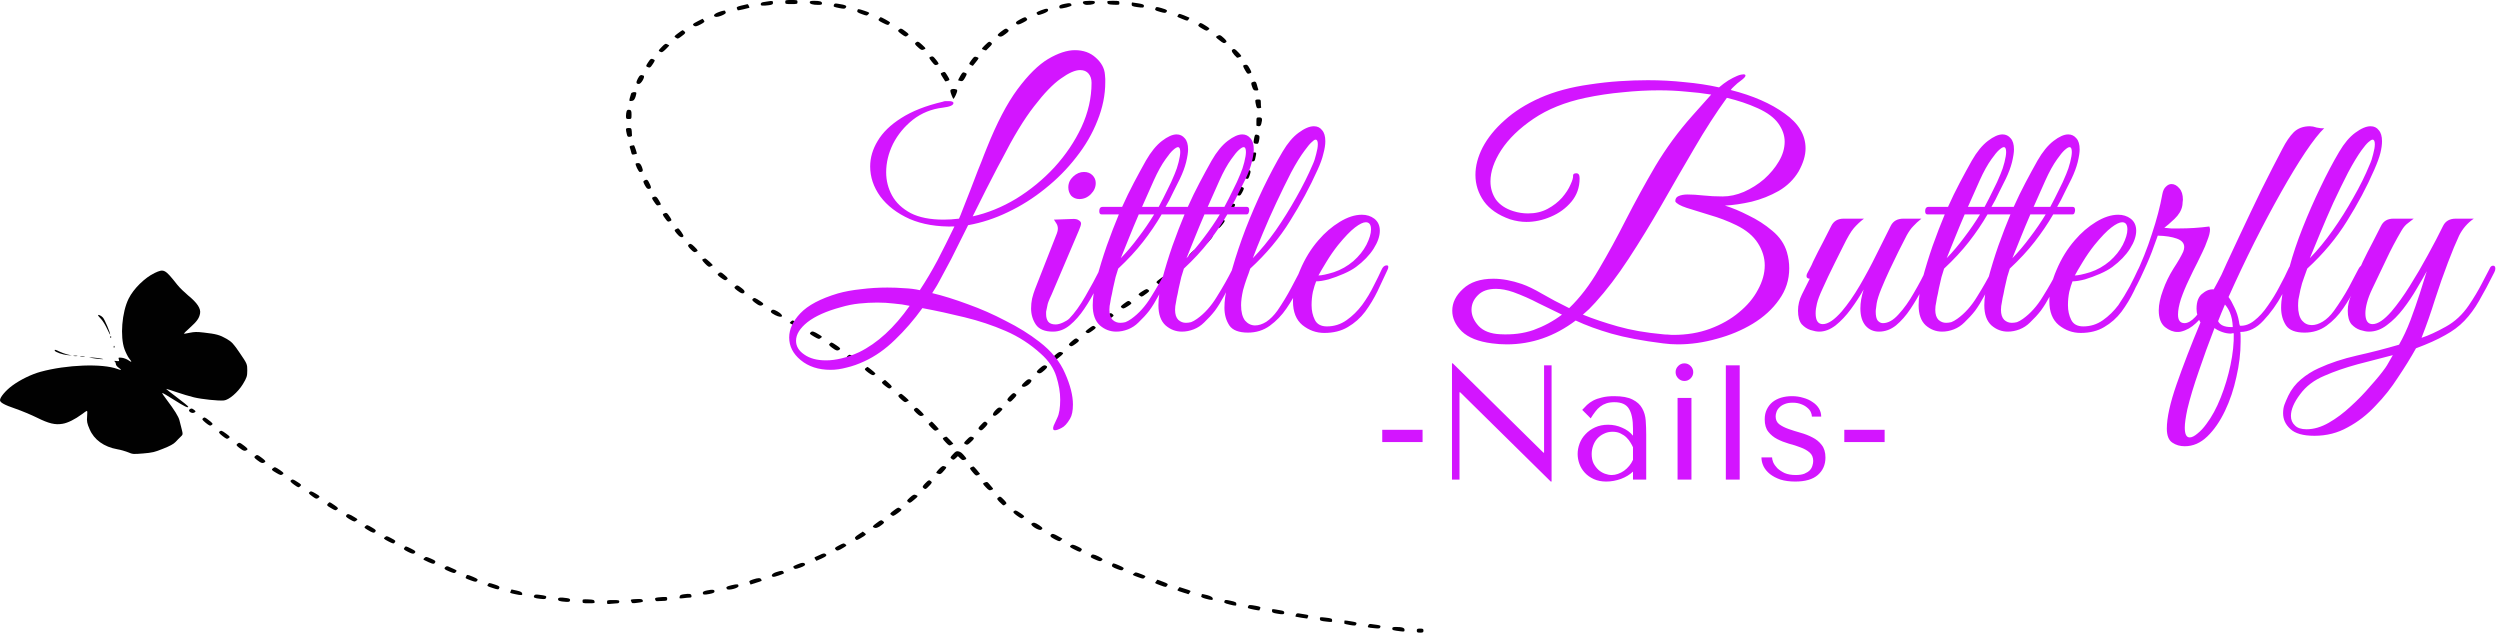 <svg width="490" height="124" viewBox="0 0 490 124" fill="none" xmlns="http://www.w3.org/2000/svg">
<path d="M153.908 0.399C153.908 0.783 153.974 0.799 155.109 0.799C156.244 0.799 156.31 0.783 156.31 0.399C156.31 0.016 156.244 -1.88686e-05 155.109 -1.88686e-05C153.974 -1.88686e-05 153.908 0.016 153.908 0.399Z" fill="#010101"/>
<path d="M150.525 0.272C150.284 0.304 149.87 0.368 149.608 0.416C149.28 0.463 149.106 0.607 149.106 0.799C149.106 1.151 149.346 1.183 150.699 1.023C151.376 0.927 151.507 0.847 151.507 0.543C151.507 0.16 151.376 0.128 150.525 0.272Z" fill="#010101"/>
<path d="M158.711 0.463C158.711 0.783 159.279 0.959 160.414 0.959C160.96 0.959 161.113 0.895 161.113 0.655C161.113 0.288 160.698 0.16 159.563 0.16C158.864 0.16 158.711 0.224 158.711 0.463Z" fill="#010101"/>
<path d="M212.328 0.304C212.066 0.591 212.481 0.959 213.049 0.959C214.053 0.959 214.599 0.783 214.599 0.463C214.599 0.208 214.424 0.16 213.529 0.16C212.918 0.16 212.394 0.224 212.328 0.304Z" fill="#010101"/>
<path d="M217.044 0.511C217.109 0.831 217.262 0.879 218.266 0.927C219.358 0.975 219.401 0.959 219.401 0.575C219.401 0.176 219.336 0.16 218.179 0.16C217.044 0.16 216.978 0.176 217.044 0.511Z" fill="#010101"/>
<path d="M208.661 0.751C207.875 0.911 207.613 1.055 207.613 1.278C207.613 1.438 207.678 1.614 207.787 1.646C208.071 1.758 210.014 1.262 210.014 1.071C209.992 0.591 209.687 0.527 208.661 0.751Z" fill="#010101"/>
<path d="M221.803 0.863C221.803 1.183 221.956 1.262 222.894 1.39C224.073 1.566 224.204 1.534 224.204 1.103C224.204 0.895 223.92 0.783 223.113 0.655C222.501 0.559 221.956 0.479 221.912 0.479C221.847 0.479 221.803 0.655 221.803 0.863Z" fill="#010101"/>
<path d="M163.449 0.943C163.318 1.342 163.339 1.342 164.584 1.598C165.348 1.742 165.566 1.742 165.719 1.566C166.09 1.135 165.828 0.975 164.256 0.735C163.689 0.639 163.558 0.671 163.449 0.943Z" fill="#010101"/>
<path d="M145.329 1.087C144.456 1.294 144.325 1.39 144.434 1.662C144.521 1.854 144.587 2.013 144.63 2.029C144.652 2.077 146.726 1.598 146.857 1.534C146.966 1.47 146.639 0.799 146.508 0.815C146.442 0.815 145.918 0.943 145.329 1.087Z" fill="#010101"/>
<path d="M226.518 1.534C226.278 1.966 226.366 2.045 227.392 2.333C228.243 2.573 228.418 2.573 228.592 2.381C228.898 2.029 228.745 1.902 227.654 1.582C226.759 1.326 226.628 1.326 226.518 1.534Z" fill="#010101"/>
<path d="M204.054 2.013C203.159 2.365 203.05 2.445 203.247 2.717C203.465 3.02 203.487 3.02 204.447 2.685C205.059 2.461 205.43 2.221 205.43 2.061C205.43 1.614 205.168 1.598 204.054 2.013Z" fill="#010101"/>
<path d="M168.033 2.093C167.946 2.349 168.099 2.477 168.906 2.764C169.889 3.116 169.889 3.116 170.194 2.796C170.5 2.493 170.456 2.461 169.474 2.125C168.164 1.694 168.164 1.694 168.033 2.093Z" fill="#010101"/>
<path d="M140.766 2.413C139.915 2.733 139.696 3.132 140.242 3.292C140.744 3.436 142.404 2.733 142.251 2.461C142.185 2.317 142.12 2.173 142.12 2.141C142.12 1.997 141.53 2.109 140.766 2.413Z" fill="#010101"/>
<path d="M230.885 2.972C230.819 3.116 230.754 3.244 230.754 3.276C230.754 3.308 231.19 3.515 231.736 3.723C232.718 4.123 232.718 4.123 232.958 3.803C233.089 3.627 233.155 3.468 233.111 3.452C232.718 3.244 231.343 2.716 231.19 2.716C231.103 2.716 230.95 2.828 230.885 2.972Z" fill="#010101"/>
<path d="M172.312 3.675C172.072 3.947 172.137 4.043 173.032 4.49C173.927 4.938 174.08 4.97 174.255 4.746C174.364 4.602 174.451 4.442 174.451 4.378C174.451 4.298 172.77 3.356 172.618 3.356C172.596 3.356 172.443 3.499 172.312 3.675Z" fill="#010101"/>
<path d="M199.928 3.803C199.077 4.251 198.946 4.458 199.339 4.746C199.513 4.874 199.841 4.794 200.539 4.426C201.325 4.027 201.434 3.899 201.26 3.643C200.976 3.276 200.889 3.276 199.928 3.803Z" fill="#010101"/>
<path d="M136.728 4.171C135.723 4.682 135.636 4.81 136.094 5.097C136.313 5.225 136.597 5.161 137.295 4.794C138.081 4.378 138.168 4.266 137.972 3.995C137.841 3.819 137.71 3.675 137.688 3.675C137.666 3.691 137.23 3.899 136.728 4.171Z" fill="#010101"/>
<path d="M234.967 4.778C234.749 5.033 234.836 5.145 235.6 5.593C236.408 6.072 236.495 6.088 236.823 5.848C237.172 5.593 237.128 5.545 236.32 5.033C235.294 4.394 235.294 4.394 234.967 4.778Z" fill="#010101"/>
<path d="M176.154 5.848C175.914 6.056 176.001 6.184 176.678 6.679C177.442 7.223 177.508 7.255 177.857 6.983C178.206 6.727 178.184 6.679 177.486 6.152C176.656 5.513 176.547 5.497 176.154 5.848Z" fill="#010101"/>
<path d="M196.195 6.2C195.562 6.679 195.453 6.855 195.649 6.999C196.064 7.303 196.348 7.239 197.134 6.631C197.745 6.168 197.811 6.04 197.57 5.833C197.177 5.497 197.112 5.513 196.195 6.2Z" fill="#010101"/>
<path d="M132.885 6.52C132.099 7.111 132.078 7.143 132.47 7.398C132.842 7.654 132.907 7.638 133.649 7.063C134.348 6.552 134.413 6.44 134.173 6.184C134.02 6.04 133.846 5.912 133.78 5.912C133.737 5.912 133.322 6.184 132.885 6.52Z" fill="#010101"/>
<path d="M238.547 7.063C238.22 7.255 238.263 7.335 238.962 7.862C239.77 8.517 239.923 8.565 240.316 8.277C240.49 8.149 240.403 7.958 239.901 7.478C239.158 6.807 239.071 6.775 238.547 7.063Z" fill="#010101"/>
<path d="M179.451 8.389C179.254 8.565 179.32 8.741 179.909 9.252C180.477 9.779 180.673 9.875 181.001 9.731C181.547 9.524 181.525 9.508 180.739 8.773C179.997 8.086 179.844 8.038 179.451 8.389Z" fill="#010101"/>
<path d="M193.03 8.869C192.331 9.572 192.331 9.572 192.789 9.747C193.03 9.859 193.27 9.907 193.292 9.875C193.313 9.843 193.619 9.556 193.947 9.22C194.449 8.741 194.514 8.581 194.296 8.389C193.903 8.054 193.837 8.086 193.03 8.869Z" fill="#010101"/>
<path d="M129.698 9.204C129.021 9.891 128.999 9.939 129.37 10.131C129.72 10.323 129.851 10.275 130.506 9.636C130.92 9.252 131.204 8.916 131.161 8.885C131.139 8.869 130.942 8.773 130.746 8.661C130.462 8.501 130.287 8.581 129.698 9.204Z" fill="#010101"/>
<path d="M241.494 9.795C241.276 9.987 241.669 10.578 242.455 11.313C242.477 11.345 242.717 11.297 242.957 11.186C243.415 11.01 243.415 11.01 242.761 10.307C242.04 9.54 241.865 9.46 241.494 9.795Z" fill="#010101"/>
<path d="M182.311 11.17C182.049 11.281 182.114 11.441 182.594 12.048C183.206 12.815 183.293 12.863 183.795 12.64C184.057 12.528 183.992 12.368 183.511 11.761C182.9 10.994 182.813 10.946 182.311 11.17Z" fill="#010101"/>
<path d="M190.846 11.233C190.737 11.329 190.475 11.665 190.257 11.969C189.886 12.496 189.886 12.528 190.279 12.736C190.475 12.847 190.672 12.927 190.694 12.895C190.715 12.879 190.999 12.528 191.327 12.112C191.894 11.393 191.916 11.361 191.501 11.202C191.174 11.074 190.999 11.09 190.846 11.233Z" fill="#010101"/>
<path d="M127.013 12.24C126.598 12.863 126.576 12.975 126.838 13.103C127.362 13.359 127.471 13.295 127.973 12.528C128.388 11.905 128.41 11.793 128.148 11.665C127.624 11.409 127.515 11.473 127.013 12.24Z" fill="#010101"/>
<path d="M243.918 12.736C243.547 12.832 243.568 12.943 244.07 13.822C244.442 14.477 244.551 14.541 244.944 14.382C245.359 14.222 245.359 14.206 244.966 13.471C244.551 12.704 244.398 12.592 243.918 12.736Z" fill="#010101"/>
<path d="M184.646 14.238C184.297 14.381 184.297 14.445 184.756 15.148C185.018 15.564 185.236 15.915 185.258 15.947C185.28 15.979 185.498 15.931 185.76 15.836C186.196 15.66 186.196 15.66 185.716 14.861C185.192 13.998 185.192 13.998 184.646 14.238Z" fill="#010101"/>
<path d="M188.205 14.893C187.943 15.34 187.768 15.724 187.79 15.74C187.834 15.772 188.052 15.82 188.292 15.883C188.642 15.963 188.794 15.852 189.122 15.292C189.58 14.461 189.58 14.429 189.078 14.238C188.729 14.094 188.62 14.174 188.205 14.893Z" fill="#010101"/>
<path d="M125.004 15.42C124.611 16.155 124.677 16.459 125.223 16.459C125.681 16.459 126.511 15.005 126.139 14.829C125.594 14.589 125.375 14.701 125.004 15.42Z" fill="#010101"/>
<path d="M245.424 16.123C245.206 16.219 245.184 16.395 245.402 16.986C245.62 17.625 245.73 17.737 246.188 17.737C246.581 17.737 246.69 17.673 246.603 17.45C246.537 17.306 246.428 16.906 246.341 16.571C246.21 15.979 245.97 15.867 245.424 16.123Z" fill="#010101"/>
<path d="M186.306 17.657C186.197 17.849 186.371 18.408 186.808 19.335C186.873 19.463 187.092 19.159 187.332 18.632C187.659 17.881 187.703 17.657 187.485 17.545C187.026 17.354 186.437 17.402 186.306 17.657Z" fill="#010101"/>
<path d="M123.694 18.328C123.629 18.488 123.52 18.888 123.432 19.223C123.301 19.798 123.323 19.846 123.804 19.782C124.197 19.75 124.349 19.575 124.568 18.983C124.699 18.568 124.764 18.201 124.699 18.153C124.437 17.945 123.804 18.073 123.694 18.328Z" fill="#010101"/>
<path d="M246.035 19.767C246.035 19.926 246.101 20.326 246.188 20.661C246.297 21.157 246.384 21.269 246.777 21.221C247.039 21.189 247.214 21.125 247.192 21.045C247.149 20.981 247.127 20.613 247.127 20.214C247.127 19.559 247.083 19.495 246.581 19.495C246.21 19.495 246.035 19.575 246.035 19.767Z" fill="#010101"/>
<path d="M122.821 21.796C122.756 21.972 122.69 22.403 122.69 22.723C122.69 23.266 122.756 23.33 123.236 23.33C123.76 23.33 123.782 23.282 123.782 22.467C123.782 21.764 123.716 21.588 123.367 21.524C123.061 21.476 122.908 21.556 122.821 21.796Z" fill="#010101"/>
<path d="M246.254 23.729C246.254 24.129 246.254 24.496 246.254 24.56C246.232 24.64 246.428 24.704 246.647 24.736C246.974 24.768 247.105 24.656 247.214 24.273C247.476 23.282 247.389 23.01 246.799 23.01C246.297 23.01 246.254 23.074 246.254 23.729Z" fill="#010101"/>
<path d="M122.69 25.359C122.69 25.519 122.756 25.919 122.843 26.254C122.952 26.75 123.039 26.861 123.432 26.813C123.694 26.782 123.891 26.67 123.869 26.558C123.847 26.462 123.825 26.078 123.825 25.727C123.782 25.152 123.716 25.088 123.236 25.088C122.865 25.088 122.69 25.168 122.69 25.359Z" fill="#010101"/>
<path d="M245.948 26.558C245.882 26.67 245.817 27.069 245.751 27.437C245.664 28.028 245.708 28.108 246.144 28.172C246.603 28.236 246.668 28.156 246.799 27.437C246.908 26.845 246.887 26.606 246.668 26.51C246.254 26.318 246.035 26.334 245.948 26.558Z" fill="#010101"/>
<path d="M123.716 28.555C123.476 28.603 123.367 28.731 123.432 28.891C123.498 29.035 123.607 29.434 123.694 29.77C123.804 30.297 123.891 30.361 124.306 30.265C124.546 30.201 124.786 30.153 124.808 30.137C124.895 30.089 124.349 28.443 124.24 28.459C124.175 28.475 123.935 28.507 123.716 28.555Z" fill="#010101"/>
<path d="M245.075 30.473C244.856 31.447 244.9 31.639 245.359 31.639C245.904 31.639 245.948 31.575 246.123 30.633C246.275 29.913 246.254 29.881 245.752 29.881C245.315 29.881 245.206 29.977 245.075 30.473Z" fill="#010101"/>
<path d="M124.611 32.055C124.415 32.182 125.157 33.717 125.397 33.717C126.03 33.7 126.118 33.477 125.812 32.71C125.594 32.182 125.397 31.959 125.113 31.959C124.895 31.959 124.677 32.007 124.611 32.055Z" fill="#010101"/>
<path d="M244.07 33.908C243.939 34.292 243.808 34.659 243.787 34.739C243.765 34.819 243.961 34.931 244.223 35.011C244.638 35.123 244.703 35.059 244.944 34.324C245.162 33.669 245.162 33.493 244.922 33.381C244.42 33.141 244.311 33.205 244.07 33.908Z" fill="#010101"/>
<path d="M126.336 35.362C126.03 35.538 126.03 35.618 126.358 36.257C126.751 36.992 126.991 37.152 127.449 36.944C127.646 36.833 127.646 36.657 127.362 36.066C126.969 35.203 126.816 35.091 126.336 35.362Z" fill="#010101"/>
<path d="M242.87 36.737C242.804 36.833 242.608 37.184 242.433 37.536C242.171 38.095 242.171 38.175 242.477 38.255C243.044 38.414 243.132 38.367 243.525 37.615C243.852 36.992 243.852 36.848 243.612 36.737C243.219 36.561 243.044 36.561 242.87 36.737Z" fill="#010101"/>
<path d="M127.973 38.654C127.733 38.766 127.755 38.926 128.148 39.485C128.759 40.364 128.694 40.316 129.196 40.204C129.632 40.092 129.632 40.092 129.174 39.309C128.715 38.51 128.519 38.398 127.973 38.654Z" fill="#010101"/>
<path d="M240.796 40.54C240.272 41.419 240.272 41.339 240.796 41.546C241.189 41.706 241.276 41.642 241.669 40.987C242.215 40.06 242.215 40.012 241.669 39.901C241.32 39.837 241.145 39.964 240.796 40.54Z" fill="#010101"/>
<path d="M130.113 41.866C129.829 41.994 129.851 42.122 130.309 42.745C130.855 43.512 130.92 43.544 131.423 43.304C131.685 43.176 131.663 43.065 131.248 42.441C130.746 41.674 130.637 41.61 130.113 41.866Z" fill="#010101"/>
<path d="M238.635 43.736C238.242 44.327 238.198 44.503 238.438 44.599C238.897 44.822 238.984 44.774 239.595 44.007C240.075 43.416 240.141 43.24 239.901 43.128C239.355 42.873 239.137 42.985 238.635 43.736Z" fill="#010101"/>
<path d="M132.449 44.934C132.143 45.126 132.143 45.206 132.667 45.813C133.213 46.5 133.737 46.692 133.955 46.276C134.042 46.084 133.104 44.742 132.885 44.742C132.842 44.742 132.645 44.838 132.449 44.934Z" fill="#010101"/>
<path d="M236.19 46.724C235.622 47.395 235.622 47.411 236.059 47.603C236.517 47.826 236.452 47.874 237.347 46.836C237.718 46.404 237.74 46.276 237.499 46.164C236.975 45.925 236.779 46.005 236.19 46.724Z" fill="#010101"/>
<path d="M134.937 47.986C134.763 48.146 134.872 48.37 135.374 48.865C135.942 49.44 136.094 49.504 136.444 49.344C136.88 49.137 136.859 49.089 136.051 48.29C135.461 47.73 135.309 47.682 134.937 47.986Z" fill="#010101"/>
<path d="M233.461 49.552C232.871 50.175 232.871 50.223 233.242 50.431C233.613 50.623 233.722 50.575 234.356 49.968C234.88 49.488 235.011 49.233 234.858 49.089C234.465 48.753 234.115 48.881 233.461 49.552Z" fill="#010101"/>
<path d="M137.775 50.798C137.535 50.91 137.622 51.086 138.19 51.677C138.801 52.3 138.976 52.38 139.26 52.221C139.456 52.109 139.653 52.013 139.696 51.981C139.806 51.933 138.408 50.655 138.234 50.655C138.146 50.655 137.95 50.719 137.775 50.798Z" fill="#010101"/>
<path d="M230.579 52.141C229.793 52.732 229.706 52.972 230.251 53.131C230.819 53.275 232.194 52.173 231.823 51.837C231.474 51.517 231.365 51.55 230.579 52.141Z" fill="#010101"/>
<path d="M30.323 53.499C28.402 54.41 26.175 56.583 25.215 58.532C23.883 61.201 23.512 65.995 24.407 68.456C24.669 69.159 25.084 69.974 25.324 70.261C25.913 70.996 25.87 71.092 25.149 70.597C24.822 70.373 24.232 70.15 23.861 70.118C23.206 70.054 23.163 70.07 23.294 70.437C23.403 70.805 23.359 70.821 22.835 70.757C22.399 70.693 22.311 70.725 22.464 70.837C22.595 70.933 22.704 71.172 22.704 71.348C22.704 71.54 22.944 71.859 23.25 72.067C23.927 72.53 23.839 72.626 22.988 72.307C20.019 71.22 13.077 71.476 7.968 72.866C6.156 73.361 3.995 74.416 2.423 75.567C1.135 76.509 0 77.852 0 78.427C0 78.89 0.83 79.354 3.078 80.121C4.235 80.52 6.113 81.303 7.248 81.862C9.562 83.013 10.806 83.317 12.269 83.061C13.273 82.901 14.714 82.182 16.046 81.191C16.504 80.824 16.963 80.536 17.05 80.536C17.116 80.536 17.137 81.031 17.072 81.655C16.985 82.549 17.072 83.013 17.552 84.1C18.425 86.193 20.39 87.599 23.032 88.062C23.643 88.158 24.56 88.43 25.084 88.638C26.023 89.037 26.11 89.037 28.053 88.877C29.821 88.734 30.301 88.622 31.961 87.951C33.27 87.439 34.035 87.024 34.406 86.624C34.689 86.305 35.148 85.857 35.41 85.602C35.868 85.186 35.868 85.122 35.606 84.084C35.453 83.492 35.257 82.725 35.17 82.374C34.995 81.655 34.187 80.36 32.659 78.331C32.092 77.612 31.72 77.021 31.808 77.021C31.917 77.021 32.899 77.596 33.991 78.299C36.196 79.689 36.894 80.025 36.894 79.721C36.894 79.609 35.89 78.794 34.668 77.883C33.445 76.973 32.506 76.222 32.594 76.222C32.681 76.222 33.576 76.509 34.602 76.861C35.628 77.212 37.156 77.676 38.03 77.883C39.558 78.251 42.745 78.587 43.88 78.491C44.863 78.395 46.609 76.909 47.592 75.311C48.377 74.016 48.465 73.729 48.465 72.61C48.465 71.38 48.443 71.3 47.024 69.223C45.736 67.321 45.43 67.002 44.382 66.394C43.072 65.643 42.352 65.452 39.929 65.18C38.575 65.02 38.117 65.036 37.156 65.228C36.545 65.372 36.021 65.436 36.021 65.404C36.021 65.356 36.545 64.828 37.2 64.253C38.619 62.975 39.034 62.383 39.209 61.457C39.405 60.498 38.663 59.363 36.894 57.925C36.152 57.302 35.192 56.375 34.777 55.848C32.31 52.732 32.157 52.652 30.323 53.499Z" fill="#010101"/>
<path d="M140.788 53.627C140.548 53.835 140.635 53.962 141.312 54.458C142.032 54.969 142.142 55.017 142.447 54.793C142.731 54.586 142.709 54.49 142.098 53.962C141.356 53.307 141.203 53.259 140.788 53.627Z" fill="#010101"/>
<path d="M227.261 54.729C226.562 55.257 226.54 55.305 226.889 55.56C227.239 55.832 227.304 55.8 228.068 55.257C228.745 54.761 228.832 54.633 228.592 54.426C228.199 54.074 228.09 54.09 227.261 54.729Z" fill="#010101"/>
<path d="M144.085 56.168C143.844 56.375 143.91 56.503 144.521 56.967C145.329 57.59 145.722 57.654 145.918 57.254C146.006 57.078 145.831 56.807 145.351 56.455C144.565 55.848 144.456 55.832 144.085 56.168Z" fill="#010101"/>
<path d="M223.855 57.11C223.047 57.638 223.025 57.67 223.397 57.941C223.768 58.229 223.811 58.213 224.575 57.638C225.318 57.11 225.361 57.03 225.056 56.807C224.75 56.583 224.641 56.615 223.855 57.11Z" fill="#010101"/>
<path d="M147.578 58.564C147.337 58.772 147.403 58.9 148.014 59.363C148.822 59.971 149.128 60.035 149.521 59.715C149.695 59.555 149.608 59.411 149.149 59.108C147.992 58.341 147.883 58.293 147.578 58.564Z" fill="#010101"/>
<path d="M220.275 59.523C219.62 60.019 219.576 60.114 219.86 60.322C220.166 60.546 220.275 60.514 221.039 60.035C221.803 59.555 221.868 59.459 221.606 59.22C221.213 58.868 221.126 58.884 220.275 59.523Z" fill="#010101"/>
<path d="M151.332 60.754C150.896 61.073 151.027 61.297 151.922 61.76C153.385 62.495 153.821 61.872 152.424 61.057C151.769 60.69 151.507 60.626 151.332 60.754Z" fill="#010101"/>
<path d="M216.782 61.92C216.127 62.416 216.083 62.511 216.367 62.719C216.673 62.943 216.782 62.911 217.546 62.431C218.31 61.952 218.375 61.856 218.113 61.617C217.72 61.265 217.633 61.281 216.782 61.92Z" fill="#010101"/>
<path d="M19.211 61.792C19.211 61.856 19.473 62.192 19.823 62.543C20.15 62.879 20.674 63.758 21.001 64.461C21.329 65.18 21.591 65.675 21.591 65.579C21.634 65.228 20.521 62.623 20.172 62.24C19.844 61.872 19.211 61.584 19.211 61.792Z" fill="#010101"/>
<path d="M155 63.039C154.847 63.182 154.76 63.31 154.803 63.326C154.847 63.358 155.284 63.598 155.786 63.886C156.463 64.269 156.746 64.333 156.921 64.205C157.336 63.902 157.227 63.71 156.332 63.23C155.327 62.719 155.349 62.735 155 63.039Z" fill="#010101"/>
<path d="M213.442 64.365C212.699 64.924 212.656 65.004 212.961 65.196C213.267 65.388 213.42 65.324 214.118 64.828C214.839 64.301 214.882 64.221 214.577 63.997C214.293 63.79 214.162 63.822 213.442 64.365Z" fill="#010101"/>
<path d="M158.973 65.068C158.58 65.356 158.646 65.452 159.606 66.011C160.436 66.49 160.523 66.506 160.851 66.251C161.2 66.011 161.178 65.963 160.567 65.595C159.541 64.956 159.235 64.876 158.973 65.068Z" fill="#010101"/>
<path d="M21.634 66.091C21.634 66.266 21.699 66.314 21.763 66.187C21.827 66.075 21.805 65.931 21.741 65.883C21.677 65.819 21.613 65.915 21.634 66.091Z" fill="#010101"/>
<path d="M210.036 66.906C209.425 67.433 209.403 67.529 209.687 67.737C209.992 67.96 210.101 67.912 210.822 67.401C211.499 66.906 211.586 66.778 211.346 66.57C210.931 66.203 210.778 66.251 210.036 66.906Z" fill="#010101"/>
<path d="M162.641 67.353C162.401 67.561 162.466 67.689 163.078 68.152C163.885 68.759 164.191 68.823 164.584 68.488C164.78 68.312 164.649 68.152 163.951 67.689C162.947 67.017 162.99 67.034 162.641 67.353Z" fill="#010101"/>
<path d="M22.289 68.008C22.289 68.184 22.354 68.232 22.418 68.104C22.482 67.992 22.46 67.848 22.396 67.8C22.332 67.737 22.268 67.832 22.289 68.008Z" fill="#010101"/>
<path d="M10.741 68.743C10.872 69.031 12.269 69.51 13.251 69.606L14.081 69.67L13.164 69.462C12.684 69.335 11.963 69.079 11.614 68.887C10.872 68.504 10.632 68.472 10.741 68.743Z" fill="#010101"/>
<path d="M206.98 69.43C206.216 70.07 206.172 70.197 206.587 70.453C206.805 70.581 207.001 70.517 207.416 70.181C208.508 69.303 208.551 69.223 208.093 69.047C207.722 68.903 207.547 68.967 206.98 69.43Z" fill="#010101"/>
<path d="M166.134 69.75C165.959 69.894 165.937 70.054 166.046 70.118C166.156 70.181 166.549 70.437 166.942 70.693C167.531 71.092 167.706 71.124 167.989 70.948C168.295 70.757 168.251 70.677 167.509 70.118C166.592 69.43 166.527 69.415 166.134 69.75Z" fill="#010101"/>
<path d="M14.474 69.782C14.671 69.814 14.976 69.814 15.129 69.782C15.26 69.733 15.107 69.701 14.736 69.701C14.387 69.701 14.256 69.733 14.474 69.782Z" fill="#010101"/>
<path d="M15.784 69.942C15.98 69.974 16.33 69.974 16.548 69.942C16.744 69.893 16.57 69.861 16.155 69.861C15.74 69.861 15.566 69.893 15.784 69.942Z" fill="#010101"/>
<path d="M17.901 70.15C19.015 70.357 20.805 70.501 20.041 70.325C19.713 70.245 18.927 70.133 18.294 70.086C17.356 70.022 17.29 70.022 17.901 70.15Z" fill="#010101"/>
<path d="M203.749 72.211C203.225 72.674 203.115 72.866 203.312 73.01C203.727 73.313 204.011 73.218 204.731 72.562C205.233 72.115 205.342 71.907 205.146 71.763C204.753 71.476 204.491 71.556 203.749 72.211Z" fill="#010101"/>
<path d="M169.649 72.163C169.387 72.387 169.474 72.499 170.194 73.042C170.827 73.505 171.089 73.617 171.308 73.489C171.461 73.377 171.592 73.266 171.592 73.202C171.592 73.09 170.129 71.907 170.02 71.907C169.976 71.923 169.823 72.035 169.649 72.163Z" fill="#010101"/>
<path d="M200.911 74.784C200.19 75.439 200.103 75.678 200.561 75.806C201.085 75.966 202.461 74.816 202.111 74.512C201.762 74.208 201.435 74.272 200.911 74.784Z" fill="#010101"/>
<path d="M173.054 74.736C172.749 75.007 172.77 75.071 173.491 75.646C174.189 76.19 174.299 76.238 174.604 76.014C174.888 75.79 174.866 75.694 174.233 75.119C173.84 74.751 173.491 74.464 173.469 74.464C173.425 74.464 173.251 74.592 173.054 74.736Z" fill="#010101"/>
<path d="M197.898 77.66C197.396 78.187 197.352 78.331 197.57 78.539C197.963 78.874 198.051 78.842 198.728 78.123C199.23 77.612 199.317 77.436 199.099 77.26C198.706 76.909 198.575 76.957 197.898 77.66Z" fill="#010101"/>
<path d="M176.176 77.42C175.98 77.596 176.045 77.772 176.635 78.283C177.224 78.826 177.399 78.906 177.682 78.746C177.879 78.635 178.075 78.539 178.119 78.507C178.228 78.459 176.787 77.18 176.613 77.18C176.525 77.18 176.329 77.292 176.176 77.42Z" fill="#010101"/>
<path d="M195.104 80.408C194.492 81.047 194.449 81.495 195.016 81.495C195.3 81.495 196.479 80.424 196.479 80.169C196.479 80.121 196.304 80.009 196.108 79.913C195.78 79.801 195.584 79.897 195.104 80.408Z" fill="#010101"/>
<path d="M179.232 80.137C179.014 80.328 179.101 80.488 179.669 81.015C180.258 81.559 180.433 81.623 180.782 81.479C181.197 81.319 181.175 81.287 180.52 80.616C179.734 79.833 179.625 79.785 179.232 80.137Z" fill="#010101"/>
<path d="M37.135 80.264C36.763 80.6 37.637 81.143 38.095 80.856C38.401 80.664 38.401 80.616 38.073 80.36C37.637 79.993 37.462 79.993 37.135 80.264Z" fill="#010101"/>
<path d="M39.802 81.96C39.554 82.175 39.615 82.289 40.315 82.874C41.058 83.461 41.187 83.514 41.479 83.301C41.793 83.088 41.731 82.99 40.966 82.386C40.202 81.783 40.073 81.73 39.802 81.96Z" fill="#010101"/>
<path d="M182.245 82.885C181.896 83.125 181.918 83.189 182.551 83.828C183.118 84.419 183.293 84.499 183.577 84.339C183.773 84.227 183.97 84.132 184.013 84.1C184.057 84.084 182.725 82.613 182.616 82.613C182.616 82.613 182.442 82.725 182.245 82.885Z" fill="#010101"/>
<path d="M192.266 83.269C191.763 83.78 191.676 83.956 191.894 84.132C192.287 84.483 192.418 84.435 193.095 83.732C193.597 83.205 193.641 83.061 193.423 82.853C193.03 82.518 192.942 82.549 192.266 83.269Z" fill="#010101"/>
<path d="M43.004 84.603C42.824 84.757 42.97 84.954 43.607 85.457C44.393 86.061 44.479 86.097 44.815 85.869C45.15 85.657 45.11 85.576 44.365 85.021C43.429 84.347 43.364 84.329 43.004 84.603Z" fill="#010101"/>
<path d="M185.061 85.729C184.668 85.937 184.69 85.985 185.345 86.688C185.934 87.327 186.087 87.391 186.393 87.216C186.611 87.104 186.808 87.008 186.851 86.976C186.895 86.96 186.109 86.097 185.585 85.618C185.498 85.554 185.28 85.602 185.061 85.729Z" fill="#010101"/>
<path d="M189.493 86.161C188.86 86.8 188.838 86.848 189.209 87.056C189.558 87.231 189.668 87.2 190.104 86.816C190.999 86.017 191.065 85.841 190.584 85.65C190.213 85.506 190.06 85.57 189.493 86.161Z" fill="#010101"/>
<path d="M46.5 87.008C46.26 87.216 46.325 87.343 46.937 87.807C47.723 88.414 48.006 88.478 48.421 88.174C48.618 88.03 48.508 87.855 47.875 87.375C46.959 86.688 46.893 86.672 46.5 87.008Z" fill="#010101"/>
<path d="M186.786 89.021C186.218 89.628 186.196 89.708 186.546 89.948C186.873 90.188 186.917 90.172 187.332 89.804L187.746 89.405L188.205 89.836C188.576 90.204 188.729 90.252 189.078 90.108C189.471 89.964 189.493 89.916 189.166 89.516C188.554 88.766 188.314 88.574 187.834 88.462C187.463 88.382 187.266 88.494 186.786 89.021Z" fill="#010101"/>
<path d="M49.993 89.405C49.753 89.612 49.818 89.74 50.43 90.204C51.215 90.811 51.499 90.875 51.914 90.571C52.111 90.427 52.001 90.252 51.368 89.772C50.451 89.085 50.386 89.069 49.993 89.405Z" fill="#010101"/>
<path d="M184.035 91.945C183.38 92.664 183.38 92.664 183.839 92.84C184.319 93.032 184.45 92.952 185.236 92.009C185.563 91.61 185.542 91.562 185.149 91.402C184.778 91.258 184.625 91.338 184.035 91.945Z" fill="#010101"/>
<path d="M190.344 91.594C190.017 91.754 190.039 91.85 190.628 92.537C191.196 93.224 191.305 93.288 191.698 93.112C191.916 93.016 192.091 92.888 192.069 92.84C191.742 92.393 190.89 91.402 190.803 91.418C190.737 91.418 190.541 91.498 190.344 91.594Z" fill="#010101"/>
<path d="M53.529 91.754C53.137 92.041 53.202 92.137 54.163 92.696C54.949 93.16 55.08 93.176 55.385 92.968C55.691 92.744 55.625 92.665 54.883 92.137C53.922 91.498 53.901 91.482 53.529 91.754Z" fill="#010101"/>
<path d="M57.001 94.166C56.826 94.326 56.979 94.518 57.634 94.998C58.485 95.605 58.507 95.605 58.834 95.301C59.118 95.029 59.096 94.966 58.332 94.486C57.416 93.895 57.35 93.879 57.001 94.166Z" fill="#010101"/>
<path d="M181.306 94.758C180.804 95.285 180.76 95.429 180.979 95.637C181.372 95.972 181.459 95.94 182.136 95.221C182.638 94.71 182.725 94.534 182.507 94.358C182.114 94.007 181.983 94.055 181.306 94.758Z" fill="#010101"/>
<path d="M192.92 94.614C192.571 94.758 192.593 94.838 193.204 95.493C193.794 96.116 193.946 96.18 194.318 96.02C194.711 95.876 194.732 95.812 194.449 95.509C194.274 95.317 194.012 94.997 193.837 94.79C193.488 94.39 193.466 94.39 192.92 94.614Z" fill="#010101"/>
<path d="M60.668 96.451C60.45 96.659 60.516 96.787 61.192 97.266C61.847 97.762 62.022 97.826 62.306 97.65C62.808 97.346 62.742 97.234 61.803 96.691C61.061 96.26 60.93 96.228 60.668 96.451Z" fill="#010101"/>
<path d="M178.359 97.49C177.704 98.081 177.682 98.161 178.01 98.401C178.316 98.641 178.403 98.609 179.101 98.017C179.996 97.282 180.018 97.219 179.473 97.011C179.145 96.867 178.949 96.963 178.359 97.49Z" fill="#010101"/>
<path d="M195.606 97.554C195.322 97.794 195.409 97.938 196.37 98.832C196.675 99.12 196.719 99.12 197.046 98.88C197.374 98.641 197.352 98.577 196.785 97.97C196.086 97.251 195.999 97.219 195.606 97.554Z" fill="#010101"/>
<path d="M64.249 98.737C64.008 99.024 64.074 99.12 64.794 99.536C65.711 100.095 65.777 100.111 66.126 99.807C66.344 99.615 66.235 99.472 65.558 99.008C65.1 98.689 64.685 98.433 64.62 98.433C64.554 98.433 64.38 98.577 64.249 98.737Z" fill="#010101"/>
<path d="M175.194 100.031C174.386 100.638 174.364 100.686 174.713 100.942C175.063 101.213 175.128 101.181 175.98 100.574C176.809 99.951 176.831 99.919 176.438 99.663C176.067 99.408 176.001 99.424 175.194 100.031Z" fill="#010101"/>
<path d="M198.684 100.239C198.509 100.398 198.662 100.59 199.317 101.07C200.125 101.645 200.212 101.677 200.539 101.437C200.867 101.213 200.823 101.134 200.059 100.606C199.099 99.967 199.033 99.951 198.684 100.239Z" fill="#010101"/>
<path d="M67.894 100.974C67.72 101.229 67.807 101.357 68.571 101.805C69.401 102.284 69.488 102.3 69.816 102.044C70.165 101.805 70.143 101.757 69.532 101.389C68.397 100.686 68.156 100.638 67.894 100.974Z" fill="#010101"/>
<path d="M171.744 102.556C171.024 103.083 170.958 103.211 171.242 103.371C171.635 103.61 172.115 103.451 172.88 102.843C173.316 102.508 173.36 102.396 173.12 102.188C172.727 101.853 172.661 101.869 171.744 102.556Z" fill="#010101"/>
<path d="M202.177 102.652C201.827 102.955 203.639 104.09 204.054 103.834C204.469 103.578 204.404 103.435 203.639 102.907C202.832 102.38 202.548 102.332 202.177 102.652Z" fill="#010101"/>
<path d="M71.584 103.163C71.344 103.371 71.409 103.466 71.955 103.802C73.068 104.489 73.308 104.537 73.57 104.202C73.745 103.946 73.658 103.818 72.937 103.403C71.955 102.827 71.955 102.827 71.584 103.163Z" fill="#010101"/>
<path d="M168.251 104.761C167.553 105.224 167.465 105.368 167.662 105.64C167.902 105.943 167.946 105.927 168.884 105.368C169.801 104.809 169.845 104.761 169.496 104.489C169.277 104.313 169.103 104.186 169.103 104.186C169.081 104.186 168.71 104.441 168.251 104.761Z" fill="#010101"/>
<path d="M206.128 104.697C205.692 105.017 205.823 105.24 206.761 105.72C207.635 106.151 207.678 106.167 207.962 105.863C208.137 105.704 208.246 105.56 208.202 105.544C208.18 105.528 207.766 105.304 207.263 105.017C206.587 104.633 206.303 104.569 206.128 104.697Z" fill="#010101"/>
<path d="M75.448 105.288C75.12 105.544 75.164 105.608 76.103 106.103C76.998 106.566 77.151 106.598 77.325 106.375C77.609 105.991 77.587 105.959 76.648 105.464C75.841 105.032 75.775 105.016 75.448 105.288Z" fill="#010101"/>
<path d="M164.431 106.902C163.623 107.334 163.536 107.413 163.776 107.685C164.06 108.037 164.278 107.989 165.37 107.318C165.959 106.966 166.003 106.902 165.675 106.662C165.37 106.439 165.261 106.455 164.431 106.902Z" fill="#010101"/>
<path d="M209.818 106.966C209.599 107.158 209.73 107.286 210.538 107.685C211.695 108.26 211.673 108.26 211.957 107.877C212.153 107.621 212.044 107.509 211.324 107.158C210.32 106.678 210.167 106.662 209.818 106.966Z" fill="#010101"/>
<path d="M79.268 107.365C79.05 107.637 79.137 107.749 79.967 108.164C80.687 108.532 80.993 108.596 81.189 108.452C81.582 108.164 81.473 107.957 80.6 107.541C79.508 106.998 79.53 106.998 79.268 107.365Z" fill="#010101"/>
<path d="M160.698 108.756C160.283 108.963 159.847 109.155 159.737 109.187C159.606 109.219 159.628 109.379 159.781 109.587L160.021 109.922L161.004 109.491C162.008 109.043 162.182 108.82 161.724 108.532C161.528 108.42 161.222 108.484 160.698 108.756Z" fill="#010101"/>
<path d="M213.856 108.931C213.704 109.235 213.747 109.283 214.839 109.746C215.428 110.002 215.668 110.05 215.865 109.906C216.258 109.619 216.192 109.507 215.319 109.059C214.358 108.596 214.053 108.564 213.856 108.931Z" fill="#010101"/>
<path d="M83.154 109.395C82.98 109.555 82.958 109.682 83.089 109.746C84.639 110.513 84.966 110.609 85.163 110.402C85.49 110.018 85.381 109.874 84.486 109.491C83.482 109.075 83.525 109.075 83.154 109.395Z" fill="#010101"/>
<path d="M156.266 110.625C155.371 111.009 155.349 111.025 155.655 111.376C155.83 111.568 155.982 111.552 156.856 111.248C157.576 110.993 157.838 110.801 157.794 110.609C157.685 110.21 157.183 110.226 156.266 110.625Z" fill="#010101"/>
<path d="M218.004 110.673C217.83 111.025 217.982 111.169 219.009 111.552C219.729 111.824 219.925 111.84 220.078 111.664C220.384 111.328 220.318 111.248 219.336 110.817C218.223 110.338 218.179 110.338 218.004 110.673Z" fill="#010101"/>
<path d="M87.368 111.089C86.931 111.408 87.062 111.616 88.088 112.016C88.939 112.367 89.114 112.383 89.289 112.175C89.594 111.84 89.573 111.808 89.027 111.552C88.743 111.424 88.328 111.233 88.066 111.121C87.717 110.945 87.564 110.945 87.368 111.089Z" fill="#010101"/>
<path d="M152.118 112.143C151.332 112.399 151.027 112.846 151.507 113.054C151.616 113.102 152.14 112.99 152.642 112.798C153.799 112.367 153.734 112.431 153.559 112.111C153.406 111.808 153.166 111.808 152.118 112.143Z" fill="#010101"/>
<path d="M222.239 112.415C221.912 112.703 221.868 112.687 223.091 113.134C224.03 113.47 224.073 113.486 224.357 113.198C224.619 112.926 224.554 112.862 223.724 112.543C222.589 112.111 222.589 112.111 222.239 112.415Z" fill="#010101"/>
<path d="M91.363 112.99C91.188 113.374 91.123 113.326 92.323 113.773C93.087 114.061 93.306 114.077 93.459 113.901C93.764 113.565 93.699 113.486 92.716 113.054C91.559 112.575 91.537 112.575 91.363 112.99Z" fill="#010101"/>
<path d="M147.556 113.581C146.857 113.821 146.77 113.901 146.944 114.205L147.119 114.572L148.167 114.237C149.411 113.853 149.368 113.885 149.193 113.549C149.018 113.23 148.582 113.246 147.556 113.581Z" fill="#010101"/>
<path d="M226.606 113.949C226.3 114.332 226.256 114.285 227.413 114.716C228.527 115.131 228.505 115.131 228.789 114.732C228.985 114.46 228.898 114.38 227.937 114.013L226.846 113.613L226.606 113.949Z" fill="#010101"/>
<path d="M95.62 114.556C95.423 114.844 95.511 114.908 96.406 115.195C97.65 115.611 97.716 115.611 97.868 115.211C97.956 114.956 97.781 114.828 96.995 114.572C95.794 114.189 95.904 114.189 95.62 114.556Z" fill="#010101"/>
<path d="M143.386 114.7C142.36 114.94 142.185 115.099 142.513 115.467C142.775 115.771 144.739 115.275 144.739 114.892C144.739 114.46 144.543 114.428 143.386 114.7Z" fill="#010101"/>
<path d="M230.95 115.387C230.666 115.787 230.601 115.723 231.889 116.138L232.937 116.474L233.177 116.154C233.46 115.755 233.526 115.819 232.238 115.403L231.19 115.068L230.95 115.387Z" fill="#010101"/>
<path d="M100.095 115.866C99.921 116.25 99.877 116.218 100.99 116.458C102.235 116.729 102.431 116.697 102.344 116.314C102.3 116.058 102.016 115.914 101.296 115.755C100.75 115.627 100.292 115.531 100.27 115.531C100.248 115.531 100.161 115.675 100.095 115.866Z" fill="#010101"/>
<path d="M138.583 115.723C138.016 115.835 137.754 115.978 137.754 116.154C137.754 116.586 137.928 116.633 139.02 116.426C139.806 116.282 140.046 116.154 140.046 115.914C140.046 115.563 139.675 115.499 138.583 115.723Z" fill="#010101"/>
<path d="M134.042 116.474C133.453 116.554 133.256 116.649 133.213 116.953C133.125 117.321 133.169 117.337 133.977 117.241C134.435 117.177 134.981 117.129 135.199 117.129C135.483 117.129 135.57 117.033 135.527 116.777C135.461 116.378 135.177 116.314 134.042 116.474Z" fill="#010101"/>
<path d="M235.556 116.474C235.556 116.554 235.513 116.729 235.447 116.857C235.36 117.001 235.622 117.161 236.255 117.337C237.521 117.688 237.783 117.672 237.696 117.273C237.652 117.033 237.325 116.841 236.604 116.634C236.015 116.474 235.556 116.394 235.556 116.474Z" fill="#010101"/>
<path d="M104.701 116.745C104.505 117.129 104.723 117.241 105.902 117.369C106.797 117.464 106.928 117.448 107.037 117.145C107.146 116.793 107.016 116.745 105.64 116.57C105.007 116.49 104.811 116.522 104.701 116.745Z" fill="#010101"/>
<path d="M129.065 117.081C128.475 117.145 128.344 117.209 128.41 117.496C128.454 117.688 128.606 117.848 128.759 117.832C128.89 117.816 129.414 117.8 129.894 117.784C130.68 117.768 130.768 117.72 130.768 117.369C130.768 116.953 130.702 116.937 129.065 117.081Z" fill="#010101"/>
<path d="M109.373 117.432C109.373 117.768 109.701 117.88 110.901 117.96C111.535 117.992 111.666 117.96 111.731 117.672C111.775 117.401 111.644 117.305 111.098 117.225C109.854 117.049 109.373 117.097 109.373 117.432Z" fill="#010101"/>
<path d="M124.699 117.416C123.629 117.464 123.542 117.496 123.694 117.816C123.891 118.295 123.847 118.295 125.026 118.136C125.965 118.024 126.074 117.96 125.987 117.688C125.878 117.416 125.703 117.369 124.699 117.416Z" fill="#010101"/>
<path d="M114.176 117.832C114.176 118.231 114.242 118.247 115.399 118.247C116.534 118.247 116.599 118.231 116.534 117.88C116.468 117.576 116.315 117.528 115.333 117.48C114.22 117.432 114.176 117.448 114.176 117.832Z" fill="#010101"/>
<path d="M240.032 117.736C239.835 118.136 239.923 118.215 240.949 118.471C242.258 118.807 242.324 118.791 242.324 118.359C242.324 118.056 242.128 117.944 241.232 117.752C240.316 117.544 240.141 117.544 240.032 117.736Z" fill="#010101"/>
<path d="M118.979 118.024C118.979 118.423 119.023 118.439 119.808 118.343C120.245 118.295 120.791 118.247 121.009 118.247C121.227 118.247 121.38 118.12 121.38 117.928C121.38 117.64 121.227 117.608 120.18 117.608C119.023 117.608 118.979 117.624 118.979 118.024Z" fill="#010101"/>
<path d="M244.638 118.839C244.551 118.982 244.572 119.142 244.66 119.206C244.834 119.318 246.756 119.702 246.821 119.638C246.843 119.622 246.908 119.446 246.996 119.27C247.127 118.967 247.018 118.903 246.166 118.743C244.9 118.519 244.791 118.519 244.638 118.839Z" fill="#010101"/>
<path d="M249.31 119.718C249.31 120.053 249.463 120.133 250.336 120.277C251.493 120.485 251.711 120.437 251.711 120.021C251.711 119.829 251.493 119.702 251.078 119.638C250.729 119.59 250.205 119.494 249.877 119.43C249.375 119.35 249.31 119.382 249.31 119.718Z" fill="#010101"/>
<path d="M254.004 120.485C253.916 120.676 253.894 120.852 253.938 120.868C254.025 120.916 256.187 121.268 256.209 121.236C256.23 121.22 256.296 121.044 256.383 120.868C256.492 120.58 256.427 120.516 255.881 120.437C255.532 120.389 255.008 120.293 254.702 120.245C254.266 120.165 254.113 120.213 254.004 120.485Z" fill="#010101"/>
<path d="M258.697 121.252C258.697 121.667 258.784 121.699 260.072 121.843C261.011 121.955 261.099 121.939 261.099 121.635C261.099 121.22 261.011 121.188 259.745 121.044C258.784 120.932 258.697 120.948 258.697 121.252Z" fill="#010101"/>
<path d="M263.5 121.843C263.5 121.971 263.5 122.13 263.478 122.194C263.478 122.274 263.959 122.402 264.57 122.498C265.487 122.658 265.683 122.642 265.771 122.45C266.011 122.019 265.902 121.955 264.81 121.779C263.435 121.555 263.5 121.555 263.5 121.843Z" fill="#010101"/>
<path d="M268.194 122.562C267.997 123.009 267.997 122.993 269.307 123.121C270.311 123.233 270.442 123.201 270.551 122.897C270.639 122.626 270.53 122.562 269.853 122.466C269.416 122.418 268.892 122.338 268.696 122.306C268.477 122.258 268.281 122.354 268.194 122.562Z" fill="#010101"/>
<path d="M272.887 123.201C272.887 123.521 273.018 123.553 274.59 123.744C275.223 123.824 275.289 123.792 275.289 123.457C275.289 123.041 274.83 122.881 273.608 122.881C273.04 122.881 272.887 122.945 272.887 123.201Z" fill="#010101"/>
<path d="M277.69 123.601C277.69 123.936 277.799 124 278.345 124C278.891 124 279 123.936 279 123.601C279 123.265 278.891 123.201 278.345 123.201C277.799 123.201 277.69 123.265 277.69 123.601Z" fill="#010101"/>
<path d="M278.824 84.24V86.64H270.92V84.24H278.824ZM302.638 71.6H304.11V94.384H303.95L286.19 76.88H286.062V94H284.59V71.216H284.75L302.51 88.72H302.638V71.6ZM316.385 77.648C317.943 77.648 319.148 77.872 320.002 78.32C320.855 78.747 321.474 79.312 321.858 80.016C322.263 80.72 322.498 81.531 322.562 82.448C322.626 83.365 322.658 84.304 322.658 85.264V94H320.066V92.432C319.447 93.029 318.658 93.509 317.698 93.872C316.738 94.213 315.778 94.384 314.818 94.384C313.9 94.384 313.09 94.224 312.386 93.904C311.682 93.584 311.095 93.168 310.626 92.656C310.156 92.144 309.804 91.568 309.57 90.928C309.335 90.288 309.218 89.637 309.218 88.976C309.218 88.293 309.346 87.611 309.602 86.928C309.858 86.245 310.242 85.637 310.754 85.104C311.266 84.549 311.895 84.101 312.641 83.76C313.388 83.419 314.242 83.248 315.202 83.248C316.162 83.248 317.068 83.44 317.922 83.824C318.796 84.187 319.511 84.709 320.066 85.392V84.016C320.066 82.267 319.799 80.965 319.266 80.112C318.754 79.259 317.804 78.832 316.418 78.832C315.82 78.832 315.298 78.907 314.85 79.056C314.402 79.205 313.996 79.419 313.634 79.696C313.292 79.952 312.972 80.283 312.674 80.688C312.375 81.072 312.076 81.509 311.778 82L310.114 80.336C310.412 80.016 310.722 79.696 311.042 79.376C311.383 79.056 311.788 78.768 312.258 78.512C312.748 78.256 313.324 78.053 313.986 77.904C314.647 77.733 315.447 77.648 316.385 77.648ZM320.066 87.664C319.959 87.408 319.799 87.109 319.586 86.768C319.394 86.427 319.138 86.096 318.818 85.776C318.498 85.456 318.114 85.189 317.666 84.976C317.218 84.741 316.684 84.624 316.066 84.624C315.447 84.624 314.882 84.752 314.37 85.008C313.858 85.243 313.42 85.563 313.058 85.968C312.716 86.352 312.45 86.811 312.258 87.344C312.066 87.877 311.97 88.432 311.97 89.008C311.97 89.691 312.087 90.288 312.322 90.8C312.578 91.291 312.898 91.717 313.282 92.08C313.666 92.421 314.092 92.677 314.562 92.848C315.031 93.019 315.479 93.104 315.906 93.104C316.311 93.104 316.716 93.029 317.122 92.88C317.548 92.731 317.943 92.528 318.306 92.272C318.69 91.995 319.031 91.675 319.33 91.312C319.628 90.949 319.874 90.555 320.066 90.128V87.664ZM328.803 78H331.523V94H328.803V78ZM328.419 72.944C328.419 72.475 328.589 72.069 328.931 71.728C329.272 71.387 329.677 71.216 330.147 71.216C330.616 71.216 331.021 71.387 331.363 71.728C331.704 72.069 331.875 72.475 331.875 72.944C331.875 73.413 331.704 73.819 331.363 74.16C331.021 74.501 330.616 74.672 330.147 74.672C329.677 74.672 329.272 74.501 328.931 74.16C328.589 73.819 328.419 73.413 328.419 72.944ZM340.983 71.6V94H338.263V71.6H340.983ZM356.956 81.648H355.132C355.132 81.371 355.057 81.072 354.908 80.752C354.758 80.432 354.524 80.144 354.204 79.888C353.884 79.611 353.489 79.387 353.02 79.216C352.55 79.024 351.996 78.928 351.356 78.928C350.716 78.928 350.182 79.024 349.756 79.216C349.329 79.387 348.988 79.611 348.732 79.888C348.476 80.144 348.294 80.432 348.188 80.752C348.081 81.051 348.028 81.339 348.028 81.616C348.028 82.277 348.262 82.789 348.732 83.152C349.222 83.515 349.83 83.824 350.556 84.08C351.281 84.336 352.06 84.581 352.892 84.816C353.745 85.051 354.534 85.36 355.26 85.744C355.985 86.107 356.582 86.597 357.052 87.216C357.542 87.835 357.788 88.656 357.788 89.68C357.788 91.088 357.286 92.229 356.284 93.104C355.302 93.957 353.83 94.384 351.868 94.384C350.78 94.384 349.82 94.256 348.988 94C348.177 93.723 347.484 93.36 346.908 92.912C346.353 92.464 345.937 91.963 345.66 91.408C345.382 90.832 345.243 90.245 345.243 89.648H347.324C347.324 89.904 347.398 90.224 347.548 90.608C347.718 90.992 347.985 91.376 348.348 91.76C348.732 92.123 349.212 92.443 349.788 92.72C350.385 92.976 351.11 93.104 351.964 93.104C352.646 93.104 353.212 93.019 353.66 92.848C354.108 92.656 354.46 92.432 354.716 92.176C354.972 91.899 355.142 91.6 355.228 91.28C355.334 90.96 355.388 90.651 355.388 90.352C355.388 89.648 355.153 89.093 354.684 88.688C354.214 88.283 353.628 87.952 352.924 87.696C352.22 87.419 351.452 87.173 350.62 86.96C349.809 86.725 349.052 86.427 348.348 86.064C347.644 85.701 347.057 85.221 346.588 84.624C346.118 84.027 345.884 83.216 345.884 82.192C345.884 81.445 346.022 80.795 346.299 80.24C346.577 79.664 346.95 79.184 347.42 78.8C347.91 78.416 348.476 78.128 349.116 77.936C349.777 77.744 350.481 77.648 351.228 77.648C352.017 77.648 352.753 77.755 353.436 77.968C354.14 78.16 354.748 78.437 355.26 78.8C355.793 79.141 356.209 79.557 356.508 80.048C356.806 80.539 356.956 81.072 356.956 81.648ZM369.387 84.24V86.64H361.483V84.24H369.387Z" fill="#D315FF"/>
<path d="M206.776 84.328C206.392 84.328 206.307 84.029 206.52 83.432C206.776 82.877 207.011 82.365 207.224 81.896C207.608 81.128 207.8 79.933 207.8 78.312C207.8 76.904 207.544 75.389 207.032 73.768C206.52 72.147 205.517 70.675 204.024 69.352C201.976 67.475 199.672 65.981 197.112 64.872C194.552 63.763 191.864 62.867 189.048 62.184C186.275 61.501 183.523 60.904 180.792 60.392C179.128 62.696 177.336 64.765 175.416 66.6C173.539 68.435 171.533 69.843 169.4 70.824C168.205 71.379 167.053 71.784 165.944 72.04C164.835 72.339 163.789 72.488 162.808 72.488C160.419 72.488 158.456 71.848 156.92 70.568C155.427 69.331 154.68 67.859 154.68 66.152C154.68 64.531 155.405 62.952 156.856 61.416C158.349 59.837 160.803 58.536 164.216 57.512C165.581 57.128 167.096 56.851 168.76 56.68C170.424 56.467 172.152 56.36 173.944 56.36C175.053 56.36 176.141 56.403 177.208 56.488C178.317 56.531 179.341 56.659 180.28 56.872C181.517 54.995 182.669 53.053 183.736 51.048C184.803 49 185.912 46.781 187.064 44.392C183.693 44.477 180.771 43.987 178.296 42.92C175.821 41.811 173.901 40.339 172.536 38.504C171.213 36.669 170.552 34.707 170.552 32.616C170.552 30.909 171.043 29.245 172.024 27.624C173.005 25.96 174.541 24.467 176.632 23.144C178.765 21.779 181.475 20.712 184.76 19.944C184.973 19.859 185.165 19.816 185.336 19.816C185.549 19.816 185.741 19.816 185.912 19.816C186.552 19.816 186.872 19.944 186.872 20.2C186.872 20.627 186.189 20.925 184.824 21.096C182.605 21.352 180.643 22.141 178.936 23.464C177.272 24.787 175.971 26.365 175.032 28.2C174.136 30.035 173.688 31.891 173.688 33.768C173.688 35.389 174.072 36.904 174.84 38.312C175.608 39.72 176.824 40.872 178.488 41.768C180.152 42.621 182.307 43.048 184.952 43.048C185.891 43.048 186.893 42.984 187.96 42.856C188.131 42.515 188.408 41.832 188.792 40.808C189.219 39.741 189.688 38.547 190.2 37.224C190.712 35.901 191.203 34.621 191.672 33.384C192.184 32.147 192.589 31.123 192.888 30.312C193.229 29.459 193.4 29.032 193.4 29.032C195.363 24.125 197.368 20.285 199.416 17.512C201.507 14.696 203.512 12.712 205.432 11.56C207.395 10.408 209.144 9.832 210.68 9.832C212.344 9.832 213.709 10.323 214.776 11.304C215.885 12.285 216.483 13.395 216.568 14.632C216.611 15.016 216.632 15.293 216.632 15.464C216.632 15.635 216.632 15.848 216.632 16.104C216.632 18.621 216.12 21.139 215.096 23.656C214.115 26.173 212.728 28.563 210.936 30.824C209.187 33.085 207.16 35.133 204.856 36.968C202.595 38.803 200.163 40.339 197.56 41.576C195 42.813 192.397 43.667 189.752 44.136C189.112 45.416 188.536 46.568 188.024 47.592C187.555 48.573 187.021 49.64 186.424 50.792C185.827 51.944 185.037 53.416 184.056 55.208C183.757 55.763 183.523 56.168 183.352 56.424C183.224 56.637 183.011 56.979 182.712 57.448C184.845 57.96 187.171 58.685 189.688 59.624C192.205 60.52 194.68 61.608 197.112 62.888C199.587 64.125 201.784 65.491 203.704 66.984C206.093 68.819 207.779 70.888 208.76 73.192C209.784 75.496 210.296 77.523 210.296 79.272C210.296 80.509 210.104 81.448 209.72 82.088C209.165 83.027 208.611 83.624 208.056 83.88C207.501 84.179 207.075 84.328 206.776 84.328ZM190.648 42.408C193.549 41.768 196.387 40.616 199.16 38.952C201.933 37.245 204.429 35.197 206.648 32.808C208.867 30.376 210.637 27.752 211.96 24.936C213.283 22.077 213.944 19.176 213.944 16.232C213.944 15.507 213.752 14.909 213.368 14.44C212.984 13.971 212.429 13.736 211.704 13.736C210.723 13.736 209.464 14.291 207.928 15.4C206.392 16.467 204.643 18.28 202.68 20.84C200.717 23.357 198.605 26.835 196.344 31.272C196.344 31.272 196.045 31.827 195.448 32.936C194.893 34.045 194.168 35.453 193.272 37.16C192.419 38.824 191.544 40.573 190.648 42.408ZM161.912 70.632C162.851 70.632 163.853 70.504 164.92 70.248C166.029 69.992 167.181 69.587 168.376 69.032C171.96 67.283 175.267 64.253 178.296 59.944C177.315 59.731 176.291 59.581 175.224 59.496C174.157 59.368 173.069 59.304 171.96 59.304C170.808 59.304 169.613 59.368 168.376 59.496C167.181 59.624 166.008 59.859 164.856 60.2C161.997 60.968 159.8 61.949 158.264 63.144C156.771 64.339 156.024 65.555 156.024 66.792C156.024 67.859 156.557 68.755 157.624 69.48C158.691 70.248 160.12 70.632 161.912 70.632ZM211.565 39.016C210.925 39.016 210.391 38.803 209.965 38.376C209.581 37.907 209.389 37.352 209.389 36.712C209.389 35.901 209.709 35.197 210.349 34.6C210.989 34.003 211.693 33.704 212.461 33.704C213.143 33.704 213.698 33.917 214.125 34.344C214.551 34.771 214.765 35.283 214.765 35.88C214.765 36.691 214.445 37.416 213.805 38.056C213.165 38.696 212.418 39.016 211.565 39.016ZM206.381 65C204.802 65 203.693 64.552 203.053 63.656C202.413 62.717 202.093 61.651 202.093 60.456C202.093 59.816 202.157 59.176 202.285 58.536C202.455 57.853 202.647 57.235 202.861 56.68L207.149 45.736C207.277 45.395 207.341 45.096 207.341 44.84C207.341 44.413 207.234 44.051 207.021 43.752C206.807 43.411 206.658 43.176 206.573 43.048L210.093 42.92C210.733 42.877 211.181 42.963 211.437 43.176C211.735 43.347 211.885 43.56 211.885 43.816C211.885 44.072 211.735 44.541 211.437 45.224L206.125 57.704C206.125 57.704 205.997 57.981 205.741 58.536C205.527 59.048 205.399 59.389 205.357 59.56C205.229 60.2 205.143 60.605 205.101 60.776C205.058 60.947 205.036 61.053 205.036 61.096C205.036 61.139 205.036 61.309 205.036 61.608C205.036 62.163 205.165 62.632 205.421 63.016C205.719 63.4 206.21 63.592 206.893 63.592C207.319 63.592 207.81 63.464 208.365 63.208C208.919 62.952 209.325 62.696 209.581 62.44C210.647 61.331 211.693 59.88 212.717 58.088C213.783 56.253 214.765 54.44 215.661 52.648C215.831 52.221 216.045 52.008 216.301 52.008C216.514 52.008 216.621 52.157 216.621 52.456C216.621 52.627 216.557 52.883 216.429 53.224C216.002 54.12 215.469 55.229 214.829 56.552C214.189 57.875 213.421 59.197 212.525 60.52C211.671 61.8 210.733 62.867 209.709 63.72C208.685 64.573 207.575 65 206.381 65ZM218.783 65C217.588 65 216.521 64.595 215.583 63.784C214.644 62.931 214.174 61.608 214.174 59.816C214.174 58.408 214.431 56.68 214.943 54.632C215.497 52.541 216.159 50.387 216.927 48.168C217.737 45.907 218.527 43.859 219.295 42.024H215.903C215.604 42.024 215.455 41.811 215.455 41.384C215.455 41.171 215.497 40.979 215.583 40.808C215.711 40.637 215.881 40.552 216.095 40.552H219.935C220.66 38.931 221.428 37.352 222.239 35.816C223.049 34.28 223.839 32.829 224.607 31.464C225.588 29.757 226.633 28.477 227.743 27.624C228.852 26.771 229.812 26.344 230.623 26.344C231.263 26.344 231.796 26.6 232.223 27.112C232.649 27.581 232.863 28.307 232.863 29.288C232.863 29.885 232.735 30.717 232.479 31.784C232.223 32.808 231.817 33.896 231.263 35.048C230.964 35.645 230.537 36.499 229.983 37.608C229.471 38.717 228.959 39.699 228.447 40.552H231.519C231.817 40.552 231.967 40.765 231.967 41.192C231.967 41.363 231.924 41.555 231.839 41.768C231.753 41.939 231.625 42.024 231.455 42.024H227.679C226.612 43.859 225.396 45.651 224.031 47.4C222.665 49.149 221.044 50.899 219.167 52.648C219.039 53.032 218.868 53.587 218.655 54.312C218.484 55.037 218.313 55.784 218.143 56.552C218.015 57.277 217.887 57.896 217.759 58.408C217.673 58.92 217.631 59.176 217.631 59.176C217.503 59.731 217.439 60.243 217.439 60.712C217.439 61.608 217.652 62.269 218.079 62.696C218.505 63.08 218.996 63.272 219.551 63.272C219.892 63.272 220.233 63.229 220.575 63.144C220.916 63.016 221.3 62.803 221.727 62.504C223.22 61.437 224.521 59.987 225.631 58.152C226.783 56.317 227.785 54.547 228.639 52.84C228.895 52.328 229.151 52.072 229.407 52.072C229.577 52.072 229.663 52.2 229.663 52.456C229.663 52.584 229.599 52.819 229.471 53.16C228.532 55.123 227.743 56.701 227.103 57.896C226.463 59.091 225.844 60.093 225.247 60.904C224.649 61.672 223.945 62.44 223.135 63.208C222.537 63.805 221.855 64.253 221.087 64.552C220.319 64.851 219.551 65 218.783 65ZM223.839 40.552H227.103C227.7 39.443 228.255 38.355 228.767 37.288C229.321 36.221 229.812 35.155 230.239 34.088C230.537 33.405 230.793 32.637 231.007 31.784C231.22 30.931 231.327 30.269 231.327 29.8C231.327 29.16 231.177 28.84 230.878 28.84C230.665 28.84 230.345 29.032 229.919 29.416C229.535 29.757 229.044 30.355 228.447 31.208C227.679 32.275 226.911 33.661 226.143 35.368C225.417 37.032 224.649 38.76 223.839 40.552ZM219.679 50.6C220.916 49.32 222.068 47.955 223.135 46.504C224.244 45.053 225.268 43.56 226.207 42.024H223.199C222.516 43.603 221.876 45.139 221.279 46.632C220.681 48.125 220.148 49.448 219.679 50.6ZM231.658 65C230.463 65 229.396 64.595 228.458 63.784C227.519 62.931 227.049 61.608 227.049 59.816C227.049 58.408 227.306 56.68 227.818 54.632C228.372 52.541 229.034 50.387 229.802 48.168C230.612 45.907 231.402 43.859 232.17 42.024H228.778C228.479 42.024 228.33 41.811 228.33 41.384C228.33 41.171 228.372 40.979 228.458 40.808C228.586 40.637 228.756 40.552 228.97 40.552H232.81C233.535 38.931 234.303 37.352 235.114 35.816C235.924 34.28 236.714 32.829 237.482 31.464C238.463 29.757 239.508 28.477 240.618 27.624C241.727 26.771 242.687 26.344 243.498 26.344C244.138 26.344 244.671 26.6 245.098 27.112C245.524 27.581 245.738 28.307 245.738 29.288C245.738 29.885 245.61 30.717 245.354 31.784C245.098 32.808 244.692 33.896 244.138 35.048C243.839 35.645 243.412 36.499 242.858 37.608C242.346 38.717 241.834 39.699 241.322 40.552H244.394C244.692 40.552 244.842 40.765 244.842 41.192C244.842 41.363 244.799 41.555 244.714 41.768C244.628 41.939 244.5 42.024 244.33 42.024H240.554C239.487 43.859 238.271 45.651 236.906 47.4C235.54 49.149 233.919 50.899 232.042 52.648C231.914 53.032 231.743 53.587 231.53 54.312C231.359 55.037 231.188 55.784 231.018 56.552C230.89 57.277 230.762 57.896 230.634 58.408C230.548 58.92 230.506 59.176 230.506 59.176C230.378 59.731 230.314 60.243 230.314 60.712C230.314 61.608 230.527 62.269 230.954 62.696C231.38 63.08 231.871 63.272 232.426 63.272C232.767 63.272 233.108 63.229 233.45 63.144C233.791 63.016 234.175 62.803 234.602 62.504C236.095 61.437 237.396 59.987 238.506 58.152C239.658 56.317 240.66 54.547 241.514 52.84C241.77 52.328 242.026 52.072 242.282 52.072C242.452 52.072 242.538 52.2 242.538 52.456C242.538 52.584 242.474 52.819 242.346 53.16C241.407 55.123 240.618 56.701 239.978 57.896C239.338 59.091 238.719 60.093 238.122 60.904C237.524 61.672 236.82 62.44 236.01 63.208C235.412 63.805 234.73 64.253 233.962 64.552C233.194 64.851 232.426 65 231.658 65ZM236.714 40.552H239.978C240.575 39.443 241.13 38.355 241.642 37.288C242.196 36.221 242.687 35.155 243.114 34.088C243.412 33.405 243.668 32.637 243.882 31.784C244.095 30.931 244.202 30.269 244.202 29.8C244.202 29.16 244.052 28.84 243.753 28.84C243.54 28.84 243.22 29.032 242.794 29.416C242.41 29.757 241.919 30.355 241.322 31.208C240.554 32.275 239.786 33.661 239.018 35.368C238.292 37.032 237.524 38.76 236.714 40.552ZM232.554 50.6C233.791 49.32 234.943 47.955 236.01 46.504C237.119 45.053 238.143 43.56 239.082 42.024H236.074C235.391 43.603 234.751 45.139 234.154 46.632C233.556 48.125 233.023 49.448 232.554 50.6ZM244.597 65.192C242.805 65.192 241.589 64.723 240.949 63.784C240.309 62.803 239.989 61.651 239.989 60.328C239.989 58.963 240.181 57.555 240.565 56.104C240.949 54.653 241.29 53.437 241.589 52.456C242.271 50.067 243.125 47.528 244.149 44.84C245.215 42.109 246.367 39.443 247.605 36.84C248.885 34.195 250.143 31.827 251.381 29.736C252.362 28.072 253.407 26.835 254.517 26.024C255.669 25.171 256.671 24.744 257.525 24.744C258.207 24.744 258.741 25 259.125 25.512C259.551 25.981 259.765 26.707 259.765 27.688C259.765 28.371 259.637 29.181 259.381 30.12C259.167 31.059 258.783 32.125 258.229 33.32C256.735 36.648 254.943 39.976 252.853 43.304C250.805 46.632 248.202 49.747 245.045 52.648C244.874 53.203 244.639 53.864 244.341 54.632C244.085 55.357 243.85 56.104 243.637 56.872C243.381 58.024 243.253 59.005 243.253 59.816C243.253 61.139 243.509 62.141 244.021 62.824C244.575 63.464 245.237 63.784 246.005 63.784C246.687 63.784 247.413 63.549 248.181 63.08C248.949 62.568 249.674 61.843 250.357 60.904C251.381 59.411 252.298 57.896 253.109 56.36C253.962 54.781 254.602 53.565 255.029 52.712C255.285 52.243 255.562 52.008 255.861 52.008C256.074 52.008 256.181 52.136 256.181 52.392C256.181 52.605 256.117 52.84 255.989 53.096C255.605 53.949 255.093 55.059 254.453 56.424C253.855 57.747 253.087 59.091 252.149 60.456C251.253 61.779 250.165 62.909 248.885 63.848C247.647 64.744 246.218 65.192 244.597 65.192ZM245.557 50.6C247.093 49.021 248.586 47.208 250.037 45.16C251.487 43.069 252.831 40.915 254.069 38.696C255.349 36.435 256.415 34.301 257.269 32.296C257.567 31.656 257.802 30.952 257.973 30.184C258.186 29.416 258.293 28.776 258.293 28.264C258.293 27.667 258.143 27.368 257.845 27.368C257.674 27.368 257.418 27.539 257.077 27.88C256.735 28.179 256.287 28.712 255.733 29.48C254.922 30.547 254.026 31.997 253.045 33.832C252.106 35.667 251.146 37.629 250.165 39.72C249.183 41.811 248.287 43.837 247.477 45.8C246.666 47.72 246.026 49.32 245.557 50.6ZM259.566 65.256C257.987 65.256 256.558 64.744 255.278 63.72C254.04 62.696 253.422 61.139 253.422 59.048C253.422 57.128 253.891 55.08 254.83 52.904C255.768 50.685 256.963 48.744 258.414 47.08C259.651 45.629 261.038 44.435 262.574 43.496C264.11 42.557 265.56 42.088 266.926 42.088C267.864 42.088 268.675 42.344 269.358 42.856C270.083 43.411 270.446 44.2 270.446 45.224C270.446 46.291 270.04 47.464 269.23 48.744C268.419 50.024 267.267 51.219 265.774 52.328C265.134 52.797 264.323 53.245 263.342 53.672C262.36 54.099 261.379 54.461 260.398 54.76C259.416 55.016 258.606 55.144 257.966 55.144C257.752 55.656 257.539 56.339 257.326 57.192C257.155 58.045 257.07 58.92 257.07 59.816C257.07 60.883 257.283 61.843 257.71 62.696C258.136 63.549 258.926 63.976 260.078 63.976C261.486 63.976 262.766 63.571 263.918 62.76C265.07 61.949 266.094 60.947 266.99 59.752C267.886 58.515 268.632 57.277 269.23 56.04C269.87 54.803 270.382 53.757 270.766 52.904C271.022 52.307 271.363 52.008 271.79 52.008C272.003 52.008 272.11 52.115 272.11 52.328C272.11 52.499 272.046 52.712 271.918 52.968C271.32 54.248 270.68 55.613 269.998 57.064C269.315 58.472 268.504 59.816 267.566 61.096C266.627 62.333 265.496 63.336 264.174 64.104C262.894 64.872 261.358 65.256 259.566 65.256ZM258.414 53.992C259.011 53.992 260.014 53.779 261.422 53.352C262.83 52.883 264.11 52.157 265.262 51.176C266.371 50.195 267.224 49.128 267.822 47.976C268.419 46.781 268.718 45.779 268.718 44.968C268.718 44.029 268.376 43.56 267.694 43.56C267.182 43.56 266.478 43.901 265.582 44.584C264.686 45.267 263.576 46.419 262.254 48.04C261.443 49.064 260.675 50.173 259.95 51.368C259.224 52.563 258.712 53.437 258.414 53.992ZM295.33 67.496C294.391 67.496 293.431 67.432 292.45 67.304C289.762 66.963 287.778 66.173 286.498 64.936C285.26 63.699 284.642 62.355 284.642 60.904C284.642 59.325 285.346 57.896 286.754 56.616C288.162 55.293 290.146 54.632 292.706 54.632C294.412 54.632 296.268 54.973 298.274 55.656C299.383 56.04 300.706 56.68 302.242 57.576C303.778 58.472 305.548 59.411 307.554 60.392C309.687 58.344 311.628 55.805 313.378 52.776C315.17 49.747 316.94 46.504 318.69 43.048C320.482 39.549 322.402 36.051 324.45 32.552C326.54 29.053 328.951 25.768 331.682 22.696L335.394 18.536C333.815 18.28 332.172 18.088 330.466 17.96C328.759 17.789 326.988 17.704 325.154 17.704C322.85 17.704 320.482 17.832 318.05 18.088C315.618 18.301 313.186 18.664 310.754 19.176C306.743 20.029 303.351 21.395 300.578 23.272C297.804 25.149 295.692 27.197 294.242 29.416C292.834 31.592 292.13 33.64 292.13 35.56C292.13 36.883 292.492 38.077 293.218 39.144C293.986 40.168 295.116 40.915 296.61 41.384C297.548 41.683 298.508 41.832 299.49 41.832C300.94 41.832 302.22 41.533 303.33 40.936C304.439 40.339 305.378 39.613 306.146 38.76C306.914 37.864 307.468 37.011 307.81 36.2C308.194 35.389 308.364 34.792 308.322 34.408C308.322 34.109 308.535 33.96 308.962 33.96C309.388 33.96 309.602 34.28 309.602 34.92V34.984C309.602 36.733 309.068 38.248 308.002 39.528C306.935 40.808 305.591 41.789 303.97 42.472C302.391 43.155 300.791 43.496 299.17 43.496C298.146 43.496 297.079 43.325 295.97 42.984C293.666 42.173 291.959 41 290.85 39.464C289.74 37.885 289.186 36.157 289.186 34.28C289.186 32.531 289.655 30.739 290.594 28.904C291.575 27.027 293.004 25.256 294.882 23.592C296.759 21.885 299.084 20.413 301.858 19.176C304.674 17.939 307.916 17.064 311.586 16.552C313.548 16.253 315.49 16.04 317.41 15.912C319.33 15.784 321.186 15.72 322.978 15.72C325.452 15.72 327.863 15.848 330.21 16.104C332.599 16.317 334.839 16.659 336.93 17.128C337.527 16.616 338.124 16.168 338.722 15.784C339.362 15.4 339.938 15.101 340.45 14.888C340.748 14.76 341.004 14.675 341.218 14.632C341.431 14.589 341.602 14.568 341.73 14.568C341.986 14.568 342.114 14.653 342.114 14.824C342.114 15.037 341.794 15.379 341.154 15.848C340.727 16.147 340.322 16.488 339.938 16.872C339.554 17.213 339.319 17.469 339.234 17.64C343.586 18.749 347.106 20.285 349.794 22.248C352.524 24.168 353.89 26.451 353.89 29.096C353.89 30.461 353.442 31.955 352.546 33.576C351.607 35.155 350.306 36.435 348.642 37.416C346.978 38.355 345.207 39.059 343.33 39.528C341.452 39.955 339.703 40.211 338.082 40.296C339.49 40.723 341.026 41.363 342.69 42.216C344.396 43.027 345.954 44.029 347.362 45.224C348.812 46.419 349.772 47.827 350.242 49.448C350.54 50.472 350.69 51.517 350.69 52.584C350.69 54.845 350.028 56.893 348.706 58.728C347.426 60.563 345.698 62.141 343.522 63.464C341.388 64.744 339.042 65.725 336.482 66.408C333.922 67.133 331.383 67.496 328.866 67.496C327.927 67.496 326.967 67.432 325.986 67.304C321.89 66.792 318.498 66.152 315.81 65.384C313.164 64.616 310.839 63.763 308.834 62.824C304.695 65.939 300.194 67.496 295.33 67.496ZM327.97 65.64C330.615 65.64 333.026 65.235 335.202 64.424C337.378 63.613 339.255 62.547 340.834 61.224C342.455 59.901 343.692 58.429 344.546 56.808C345.442 55.187 345.89 53.587 345.89 52.008C345.89 50.515 345.442 49.064 344.546 47.656C343.65 46.248 342.242 45.075 340.322 44.136C338.658 43.325 336.93 42.664 335.138 42.152C333.388 41.597 331.874 41.128 330.594 40.744C329.314 40.317 328.567 39.891 328.354 39.464C328.354 38.952 328.567 38.611 328.994 38.44C329.463 38.227 330.06 38.12 330.786 38.12C331.639 38.12 332.663 38.184 333.858 38.312C335.052 38.44 336.311 38.504 337.634 38.504C338.999 38.504 340.386 38.205 341.794 37.608C343.244 36.968 344.567 36.136 345.762 35.112C346.956 34.045 347.916 32.893 348.642 31.656C349.41 30.376 349.794 29.075 349.794 27.752C349.794 26.557 349.388 25.384 348.577 24.232C347.767 23.08 346.423 22.077 344.546 21.224C342.668 20.371 340.642 19.688 338.466 19.176C336.332 22.12 334.199 25.427 332.066 29.096C329.932 32.723 327.799 36.413 325.666 40.168C323.532 43.88 321.378 47.4 319.201 50.728C317.025 54.056 314.85 56.915 312.674 59.304C312.162 59.859 311.756 60.285 311.458 60.584C311.159 60.84 310.754 61.203 310.242 61.672C312.247 62.483 314.53 63.251 317.09 63.976C319.65 64.701 322.572 65.213 325.858 65.512C326.199 65.555 326.54 65.576 326.882 65.576C327.266 65.619 327.628 65.64 327.97 65.64ZM294.05 65.512C296.439 65.64 298.615 65.363 300.578 64.68C302.583 63.955 304.439 62.952 306.146 61.672C304.652 60.947 303.116 60.2 301.538 59.432C300.002 58.621 298.359 57.896 296.61 57.256C295.372 56.829 294.242 56.616 293.218 56.616C291.639 56.616 290.444 57.043 289.634 57.896C288.823 58.707 288.418 59.645 288.418 60.712C288.418 61.821 288.887 62.888 289.826 63.912C290.764 64.893 292.172 65.427 294.05 65.512ZM356.57 65C356.1 65 355.524 64.893 354.842 64.68C354.202 64.467 353.626 64.083 353.114 63.528C352.644 62.931 352.41 62.056 352.41 60.904C352.41 59.795 352.666 58.728 353.178 57.704C353.732 56.637 354.244 55.613 354.714 54.632C354.586 54.632 354.436 54.589 354.266 54.504C354.138 54.419 354.074 54.291 354.074 54.12C354.074 53.949 354.116 53.779 354.202 53.608C354.372 53.267 354.564 52.904 354.778 52.52C354.991 52.136 355.183 51.731 355.354 51.304C355.994 49.981 356.634 48.723 357.274 47.528C357.914 46.291 358.468 45.203 358.938 44.264C359.407 43.325 360.218 42.856 361.37 42.856H365.338C364.612 43.411 363.951 44.029 363.354 44.712C362.799 45.352 362.095 46.547 361.242 48.296C361.242 48.296 361.092 48.595 360.794 49.192C360.495 49.789 360.111 50.557 359.642 51.496C359.215 52.392 358.767 53.309 358.298 54.248C357.871 55.187 357.508 55.976 357.21 56.616C356.655 57.811 356.292 58.771 356.122 59.496C355.951 60.179 355.866 60.819 355.866 61.416C355.866 62.824 356.335 63.528 357.274 63.528C358.298 63.528 359.535 62.696 360.986 61.032C362.18 59.624 363.354 57.939 364.506 55.976C365.658 54.013 366.746 51.987 367.77 49.896C368.836 47.805 369.775 45.928 370.586 44.264C371.055 43.325 371.887 42.856 373.082 42.856H376.602C375.962 43.368 375.428 43.859 375.002 44.328C374.575 44.755 374.148 45.352 373.722 46.12C373.338 46.845 372.804 47.891 372.122 49.256C371.567 50.408 370.97 51.645 370.33 52.968C369.732 54.248 369.199 55.464 368.73 56.616C368.26 57.768 367.962 58.707 367.833 59.432C367.791 59.859 367.748 60.179 367.706 60.392C367.663 60.605 367.642 60.84 367.642 61.096C367.642 61.907 367.77 62.483 368.026 62.824C368.324 63.165 368.666 63.336 369.05 63.336C370.074 63.336 371.098 62.76 372.122 61.608C373.188 60.456 374.191 59.048 375.13 57.384C376.111 55.72 376.943 54.141 377.626 52.648C377.882 52.179 378.116 51.944 378.33 51.944C378.586 51.944 378.714 52.093 378.714 52.392C378.714 52.605 378.628 52.861 378.458 53.16C377.988 54.184 377.412 55.357 376.73 56.68C376.047 58.003 375.279 59.304 374.426 60.584C373.572 61.864 372.634 62.931 371.61 63.784C370.586 64.595 369.476 65 368.282 65C367.215 65 366.34 64.616 365.658 63.848C364.975 63.037 364.634 61.907 364.634 60.456C364.634 59.304 364.847 58.067 365.274 56.744C364.548 58.024 363.716 59.304 362.778 60.584C361.839 61.864 360.836 62.931 359.77 63.784C358.703 64.595 357.636 65 356.57 65ZM380.658 65C379.463 65 378.396 64.595 377.458 63.784C376.519 62.931 376.049 61.608 376.049 59.816C376.049 58.408 376.306 56.68 376.818 54.632C377.372 52.541 378.034 50.387 378.802 48.168C379.612 45.907 380.402 43.859 381.17 42.024H377.778C377.479 42.024 377.33 41.811 377.33 41.384C377.33 41.171 377.372 40.979 377.458 40.808C377.586 40.637 377.756 40.552 377.97 40.552H381.81C382.535 38.931 383.303 37.352 384.114 35.816C384.924 34.28 385.714 32.829 386.482 31.464C387.463 29.757 388.508 28.477 389.618 27.624C390.727 26.771 391.687 26.344 392.498 26.344C393.138 26.344 393.671 26.6 394.098 27.112C394.524 27.581 394.738 28.307 394.738 29.288C394.738 29.885 394.61 30.717 394.354 31.784C394.098 32.808 393.692 33.896 393.138 35.048C392.839 35.645 392.412 36.499 391.858 37.608C391.346 38.717 390.834 39.699 390.322 40.552H393.394C393.692 40.552 393.842 40.765 393.842 41.192C393.842 41.363 393.799 41.555 393.714 41.768C393.628 41.939 393.5 42.024 393.33 42.024H389.554C388.487 43.859 387.271 45.651 385.906 47.4C384.54 49.149 382.919 50.899 381.042 52.648C380.914 53.032 380.743 53.587 380.53 54.312C380.359 55.037 380.188 55.784 380.018 56.552C379.89 57.277 379.762 57.896 379.634 58.408C379.548 58.92 379.506 59.176 379.506 59.176C379.378 59.731 379.314 60.243 379.314 60.712C379.314 61.608 379.527 62.269 379.954 62.696C380.38 63.08 380.871 63.272 381.426 63.272C381.767 63.272 382.108 63.229 382.45 63.144C382.791 63.016 383.175 62.803 383.602 62.504C385.095 61.437 386.396 59.987 387.506 58.152C388.658 56.317 389.66 54.547 390.514 52.84C390.77 52.328 391.026 52.072 391.282 52.072C391.452 52.072 391.538 52.2 391.538 52.456C391.538 52.584 391.474 52.819 391.346 53.16C390.407 55.123 389.618 56.701 388.978 57.896C388.338 59.091 387.719 60.093 387.122 60.904C386.524 61.672 385.82 62.44 385.01 63.208C384.412 63.805 383.73 64.253 382.962 64.552C382.194 64.851 381.426 65 380.658 65ZM385.714 40.552H388.978C389.575 39.443 390.13 38.355 390.642 37.288C391.196 36.221 391.687 35.155 392.114 34.088C392.412 33.405 392.668 32.637 392.882 31.784C393.095 30.931 393.202 30.269 393.202 29.8C393.202 29.16 393.052 28.84 392.753 28.84C392.54 28.84 392.22 29.032 391.794 29.416C391.41 29.757 390.919 30.355 390.322 31.208C389.554 32.275 388.786 33.661 388.018 35.368C387.292 37.032 386.524 38.76 385.714 40.552ZM381.554 50.6C382.791 49.32 383.943 47.955 385.01 46.504C386.119 45.053 387.143 43.56 388.082 42.024H385.074C384.391 43.603 383.751 45.139 383.154 46.632C382.556 48.125 382.023 49.448 381.554 50.6ZM393.533 65C392.338 65 391.271 64.595 390.333 63.784C389.394 62.931 388.924 61.608 388.924 59.816C388.924 58.408 389.181 56.68 389.693 54.632C390.247 52.541 390.909 50.387 391.677 48.168C392.487 45.907 393.277 43.859 394.045 42.024H390.653C390.354 42.024 390.205 41.811 390.205 41.384C390.205 41.171 390.247 40.979 390.333 40.808C390.461 40.637 390.631 40.552 390.845 40.552H394.685C395.41 38.931 396.178 37.352 396.989 35.816C397.799 34.28 398.589 32.829 399.357 31.464C400.338 29.757 401.383 28.477 402.493 27.624C403.602 26.771 404.562 26.344 405.373 26.344C406.013 26.344 406.546 26.6 406.973 27.112C407.399 27.581 407.613 28.307 407.613 29.288C407.613 29.885 407.485 30.717 407.229 31.784C406.973 32.808 406.567 33.896 406.013 35.048C405.714 35.645 405.287 36.499 404.733 37.608C404.221 38.717 403.709 39.699 403.197 40.552H406.269C406.567 40.552 406.717 40.765 406.717 41.192C406.717 41.363 406.674 41.555 406.589 41.768C406.503 41.939 406.375 42.024 406.205 42.024H402.429C401.362 43.859 400.146 45.651 398.781 47.4C397.415 49.149 395.794 50.899 393.917 52.648C393.789 53.032 393.618 53.587 393.405 54.312C393.234 55.037 393.063 55.784 392.893 56.552C392.765 57.277 392.637 57.896 392.509 58.408C392.423 58.92 392.381 59.176 392.381 59.176C392.253 59.731 392.189 60.243 392.189 60.712C392.189 61.608 392.402 62.269 392.829 62.696C393.255 63.08 393.746 63.272 394.301 63.272C394.642 63.272 394.983 63.229 395.325 63.144C395.666 63.016 396.05 62.803 396.477 62.504C397.97 61.437 399.271 59.987 400.381 58.152C401.533 56.317 402.535 54.547 403.389 52.84C403.645 52.328 403.901 52.072 404.157 52.072C404.327 52.072 404.413 52.2 404.413 52.456C404.413 52.584 404.349 52.819 404.221 53.16C403.282 55.123 402.493 56.701 401.853 57.896C401.213 59.091 400.594 60.093 399.997 60.904C399.399 61.672 398.695 62.44 397.885 63.208C397.287 63.805 396.605 64.253 395.837 64.552C395.069 64.851 394.301 65 393.533 65ZM398.589 40.552H401.853C402.45 39.443 403.005 38.355 403.517 37.288C404.071 36.221 404.562 35.155 404.989 34.088C405.287 33.405 405.543 32.637 405.757 31.784C405.97 30.931 406.077 30.269 406.077 29.8C406.077 29.16 405.927 28.84 405.628 28.84C405.415 28.84 405.095 29.032 404.669 29.416C404.285 29.757 403.794 30.355 403.197 31.208C402.429 32.275 401.661 33.661 400.893 35.368C400.167 37.032 399.399 38.76 398.589 40.552ZM394.429 50.6C395.666 49.32 396.818 47.955 397.885 46.504C398.994 45.053 400.018 43.56 400.957 42.024H397.949C397.266 43.603 396.626 45.139 396.029 46.632C395.431 48.125 394.898 49.448 394.429 50.6ZM407.816 65.256C406.237 65.256 404.808 64.744 403.528 63.72C402.29 62.696 401.672 61.139 401.672 59.048C401.672 57.128 402.141 55.08 403.08 52.904C404.018 50.685 405.213 48.744 406.664 47.08C407.901 45.629 409.288 44.435 410.824 43.496C412.36 42.557 413.81 42.088 415.176 42.088C416.114 42.088 416.925 42.344 417.608 42.856C418.333 43.411 418.696 44.2 418.696 45.224C418.696 46.291 418.29 47.464 417.48 48.744C416.669 50.024 415.517 51.219 414.024 52.328C413.384 52.797 412.573 53.245 411.592 53.672C410.61 54.099 409.629 54.461 408.648 54.76C407.666 55.016 406.856 55.144 406.216 55.144C406.002 55.656 405.789 56.339 405.576 57.192C405.405 58.045 405.32 58.92 405.32 59.816C405.32 60.883 405.533 61.843 405.96 62.696C406.386 63.549 407.176 63.976 408.328 63.976C409.736 63.976 411.016 63.571 412.168 62.76C413.32 61.949 414.344 60.947 415.24 59.752C416.136 58.515 416.882 57.277 417.48 56.04C418.12 54.803 418.632 53.757 419.016 52.904C419.272 52.307 419.613 52.008 420.04 52.008C420.253 52.008 420.36 52.115 420.36 52.328C420.36 52.499 420.296 52.712 420.168 52.968C419.57 54.248 418.93 55.613 418.248 57.064C417.565 58.472 416.754 59.816 415.816 61.096C414.877 62.333 413.746 63.336 412.424 64.104C411.144 64.872 409.608 65.256 407.816 65.256ZM406.664 53.992C407.261 53.992 408.264 53.779 409.672 53.352C411.08 52.883 412.36 52.157 413.512 51.176C414.621 50.195 415.474 49.128 416.072 47.976C416.669 46.781 416.968 45.779 416.968 44.968C416.968 44.029 416.626 43.56 415.944 43.56C415.432 43.56 414.728 43.901 413.832 44.584C412.936 45.267 411.826 46.419 410.504 48.04C409.693 49.064 408.925 50.173 408.2 51.368C407.474 52.563 406.962 53.437 406.664 53.992ZM426.763 65.064C425.952 65.064 425.141 64.744 424.331 64.104C423.52 63.421 423.115 62.333 423.115 60.84C423.115 59.688 423.392 58.365 423.947 56.872C424.459 55.421 425.141 54.013 425.995 52.648C426.891 51.283 427.531 50.173 427.915 49.32C428.043 48.979 428.107 48.68 428.107 48.424C428.107 47.656 427.616 47.101 426.635 46.76C425.696 46.419 424.459 46.227 422.923 46.184L422.155 48.296C421.685 49.661 421.024 51.261 420.171 53.096C419.36 54.931 418.443 56.701 417.419 58.408C416.437 60.115 415.413 61.48 414.346 62.504C414.261 62.589 414.154 62.632 414.026 62.632C413.856 62.632 413.749 62.525 413.706 62.312C413.621 62.099 413.706 61.843 413.962 61.544C415.627 59.325 417.12 56.872 418.443 54.184C419.765 51.453 420.875 48.68 421.771 45.864C422.709 43.048 423.392 40.445 423.819 38.056C423.947 37.373 424.181 36.883 424.523 36.584C424.864 36.243 425.227 36.072 425.611 36.072C426.165 36.072 426.677 36.349 427.147 36.904C427.616 37.416 427.851 38.163 427.851 39.144C427.851 39.315 427.829 39.507 427.787 39.72C427.787 39.933 427.765 40.147 427.723 40.36C427.552 41.256 427.04 42.109 426.187 42.92C425.376 43.688 424.715 44.264 424.203 44.648C424.629 44.691 425.077 44.733 425.547 44.776C426.016 44.776 426.528 44.776 427.083 44.776C429.088 44.776 431.072 44.648 433.035 44.392C433.12 44.648 433.163 44.84 433.163 44.968C433.163 45.523 432.992 46.227 432.651 47.08C432.352 47.933 432.032 48.701 431.691 49.384C431.52 49.768 431.179 50.472 430.667 51.496C430.155 52.477 429.6 53.608 429.003 54.888C428.405 56.125 427.893 57.363 427.467 58.6C427.083 59.795 426.891 60.819 426.891 61.672C426.891 62.781 427.317 63.336 428.171 63.336C428.811 63.336 429.515 62.931 430.283 62.12C431.051 61.267 431.797 60.243 432.523 59.048C433.291 57.811 433.973 56.616 434.571 55.464C435.211 54.269 435.701 53.331 436.043 52.648C436.213 52.221 436.448 52.008 436.747 52.008C436.917 52.008 437.003 52.157 437.003 52.456C437.003 52.627 436.939 52.883 436.811 53.224C436.341 54.205 435.787 55.315 435.147 56.552C434.507 57.789 433.781 59.005 432.971 60.2C432.203 61.395 431.349 62.44 430.411 63.336C429.515 64.189 428.533 64.744 427.467 65C427.339 65.043 427.104 65.064 426.763 65.064ZM451.706 65.192C449.914 65.192 448.698 64.723 448.058 63.784C447.418 62.803 447.098 61.651 447.098 60.328C447.098 59.517 447.183 58.621 447.354 57.64C446.287 59.603 445.05 61.331 443.642 62.824C442.277 64.317 440.762 65.064 439.098 65.064C439.141 65.363 439.162 65.661 439.162 65.96C439.162 66.301 439.162 66.643 439.162 66.984C439.162 69.203 438.885 71.507 438.33 73.896C437.818 76.285 437.071 78.504 436.09 80.552C435.109 82.6 433.957 84.264 432.634 85.544C431.311 86.824 429.839 87.464 428.218 87.464C427.279 87.464 426.469 87.229 425.786 86.76C425.061 86.291 424.698 85.373 424.698 84.008C424.698 81.875 425.338 78.973 426.618 75.304C427.898 71.635 429.455 67.603 431.29 63.208C430.778 62.355 430.522 61.459 430.522 60.52C430.522 59.027 430.949 58.003 431.802 57.448C432.527 56.851 433.295 56.616 434.106 56.744C435.642 53.288 437.199 49.896 438.778 46.568C440.357 43.197 441.871 40.019 443.322 37.032C444.815 34.045 446.159 31.421 447.354 29.16C448.079 27.752 448.826 26.664 449.594 25.896C450.405 25.128 451.45 24.744 452.73 24.744C453.114 24.744 453.562 24.829 454.074 25C454.629 25.128 455.119 25.171 455.546 25.128C454.565 26.067 453.327 27.645 451.834 29.864C450.383 32.04 448.805 34.643 447.098 37.672C445.391 40.701 443.642 43.987 441.85 47.528C440.101 51.027 438.415 54.589 436.794 58.216C437.178 58.728 437.562 59.411 437.946 60.264C438.373 61.117 438.671 62.035 438.842 63.016C438.842 63.144 438.863 63.293 438.906 63.464C438.949 63.592 438.991 63.72 439.034 63.848C440.015 63.891 440.954 63.549 441.85 62.824C442.789 62.099 443.663 61.139 444.474 59.944C445.327 58.749 446.095 57.491 446.778 56.168C447.503 54.845 448.122 53.608 448.634 52.456C448.677 52.371 448.719 52.307 448.762 52.264C449.402 49.875 450.255 47.336 451.322 44.648C452.389 41.96 453.541 39.336 454.778 36.776C456.015 34.173 457.253 31.827 458.49 29.736C459.471 28.072 460.517 26.835 461.626 26.024C462.778 25.171 463.781 24.744 464.634 24.744C465.317 24.744 465.85 25 466.234 25.512C466.661 25.981 466.874 26.707 466.874 27.688C466.874 28.371 466.767 29.139 466.554 29.992C466.341 30.845 465.935 31.955 465.338 33.32C463.887 36.648 462.117 39.976 460.026 43.304C457.978 46.632 455.375 49.747 452.218 52.648C452.047 53.16 451.834 53.757 451.578 54.44C451.322 55.08 451.087 55.869 450.874 56.808C450.703 57.661 450.575 58.301 450.49 58.728C450.447 59.155 450.426 59.56 450.426 59.944C450.426 61.224 450.682 62.184 451.194 62.824C451.706 63.421 452.346 63.72 453.114 63.72C453.797 63.72 454.522 63.485 455.29 63.016C456.058 62.547 456.783 61.843 457.466 60.904C458.533 59.411 459.493 57.896 460.346 56.36C461.199 54.781 461.839 53.565 462.266 52.712C462.522 52.243 462.778 52.008 463.034 52.008C463.29 52.008 463.418 52.157 463.418 52.456C463.418 52.627 463.354 52.84 463.226 53.096C462.799 53.949 462.266 55.059 461.626 56.424C460.986 57.747 460.197 59.091 459.258 60.456C458.362 61.779 457.274 62.909 455.994 63.848C454.757 64.744 453.327 65.192 451.706 65.192ZM452.73 50.6C454.266 49.021 455.759 47.208 457.21 45.16C458.661 43.112 460.005 40.979 461.242 38.76C462.522 36.541 463.589 34.387 464.442 32.296C464.741 31.656 464.975 30.952 465.146 30.184C465.359 29.416 465.466 28.776 465.466 28.264C465.466 27.667 465.317 27.368 465.018 27.368C464.847 27.368 464.57 27.539 464.186 27.88C463.845 28.179 463.397 28.712 462.842 29.48C462.074 30.547 461.199 31.997 460.218 33.832C459.279 35.667 458.319 37.629 457.338 39.72C456.399 41.811 455.525 43.837 454.714 45.8C453.903 47.72 453.242 49.32 452.73 50.6ZM437.306 64.104H437.626C437.583 62.995 437.391 62.035 437.05 61.224C436.794 60.627 436.474 60.115 436.09 59.688C435.834 60.285 435.599 60.84 435.386 61.352C435.215 61.821 435.002 62.355 434.746 62.952C435.13 63.72 435.983 64.104 437.306 64.104ZM429.178 85.736C429.605 85.736 430.117 85.48 430.714 84.968C431.311 84.499 431.887 83.88 432.442 83.112C433.509 81.704 434.447 79.976 435.258 77.928C436.069 75.88 436.709 73.747 437.178 71.528C437.647 69.309 437.861 67.24 437.818 65.32C437.733 65.32 437.626 65.32 437.498 65.32C437.413 65.363 437.327 65.384 437.242 65.384C436.687 65.384 436.111 65.277 435.514 65.064C434.917 64.851 434.426 64.595 434.042 64.296C432.933 67.155 431.909 69.971 430.97 72.744C429.989 75.56 429.242 78.035 428.73 80.168C428.559 80.979 428.431 81.683 428.346 82.28C428.261 82.877 428.218 83.389 428.218 83.816C428.218 85.096 428.538 85.736 429.178 85.736ZM453.631 85.416C451.413 85.416 449.834 84.968 448.895 84.072C447.957 83.219 447.487 82.195 447.487 81C447.487 80.36 447.573 79.805 447.743 79.336C447.914 78.867 448.17 78.269 448.511 77.544C449.109 76.307 449.941 75.24 451.007 74.344C452.074 73.448 453.226 72.723 454.464 72.168C456.682 71.144 459.2 70.312 462.016 69.672C464.874 69.032 467.605 68.328 470.208 67.56C471.018 66.152 471.765 64.552 472.448 62.76C473.13 60.925 473.749 59.155 474.304 57.448C474.858 55.699 475.306 54.269 475.648 53.16C475.136 54.099 474.474 55.251 473.664 56.616C472.896 57.939 472.021 59.24 471.04 60.52C470.058 61.8 468.992 62.867 467.84 63.72C466.73 64.573 465.557 65 464.32 65C463.85 65 463.274 64.893 462.592 64.68C461.952 64.467 461.376 64.083 460.864 63.528C460.394 62.931 460.16 62.056 460.16 60.904C460.16 59.795 460.416 58.728 460.928 57.704C461.482 56.637 461.994 55.613 462.464 54.632C462.336 54.632 462.186 54.589 462.016 54.504C461.888 54.419 461.824 54.291 461.824 54.12C461.824 53.949 461.866 53.779 461.952 53.608C462.122 53.267 462.314 52.904 462.528 52.52C462.741 52.136 462.933 51.731 463.104 51.304C463.744 49.981 464.384 48.723 465.024 47.528C465.664 46.291 466.218 45.203 466.688 44.264C467.157 43.325 467.968 42.856 469.12 42.856H473.088C472.789 43.112 472.405 43.411 471.936 43.752C471.509 44.051 471.104 44.52 470.72 45.16C469.568 47.123 468.565 49.021 467.712 50.856C466.858 52.648 465.941 54.568 464.96 56.616C464.49 57.597 464.149 58.493 463.936 59.304C463.722 60.115 463.616 60.819 463.616 61.416C463.616 62.824 464.085 63.528 465.024 63.528C466.048 63.528 467.285 62.696 468.736 61.032C469.93 59.624 471.125 57.96 472.32 56.04C473.557 54.077 474.73 52.072 475.84 50.024C476.992 47.933 477.994 46.013 478.848 44.264C479.317 43.325 480.149 42.856 481.344 42.856H484.864C483.626 43.709 482.666 44.819 481.984 46.184C481.344 47.549 480.618 49.299 479.808 51.432C478.912 53.779 478.058 56.211 477.248 58.728C476.48 61.203 475.605 63.699 474.624 66.216C476.032 65.747 477.61 65.021 479.36 64.04C481.152 63.059 482.666 61.651 483.904 59.816C484.885 58.365 485.717 56.979 486.4 55.656C487.125 54.291 487.637 53.309 487.936 52.712C488.106 52.285 488.341 52.072 488.64 52.072C488.938 52.072 489.088 52.264 489.088 52.648C489.088 52.861 489.024 53.096 488.896 53.352C487.786 55.571 486.784 57.448 485.888 58.984C485.034 60.477 484.074 61.779 483.008 62.888C481.984 63.955 480.725 64.893 479.232 65.704C477.738 66.557 475.84 67.411 473.536 68.264C472.512 70.099 471.338 71.997 470.016 73.96C468.736 75.965 467.264 77.821 465.6 79.528C463.978 81.277 462.165 82.685 460.16 83.752C458.197 84.861 456.021 85.416 453.631 85.416ZM452.095 84.136C453.503 84.136 454.954 83.709 456.447 82.856C457.941 82.003 459.391 80.915 460.799 79.592C462.207 78.312 463.488 76.989 464.64 75.624C465.834 74.301 466.794 73.128 467.52 72.104C467.733 71.805 467.968 71.421 468.224 70.952C468.48 70.483 468.736 70.035 468.992 69.608C466.901 70.163 464.597 70.76 462.08 71.4C459.605 72.083 457.45 72.829 455.615 73.64C453.567 74.493 451.967 75.709 450.815 77.288C449.621 78.867 449.023 80.275 449.023 81.512C449.023 82.28 449.279 82.899 449.791 83.368C450.261 83.88 451.029 84.136 452.095 84.136Z" fill="#D315FF"/>
</svg>
